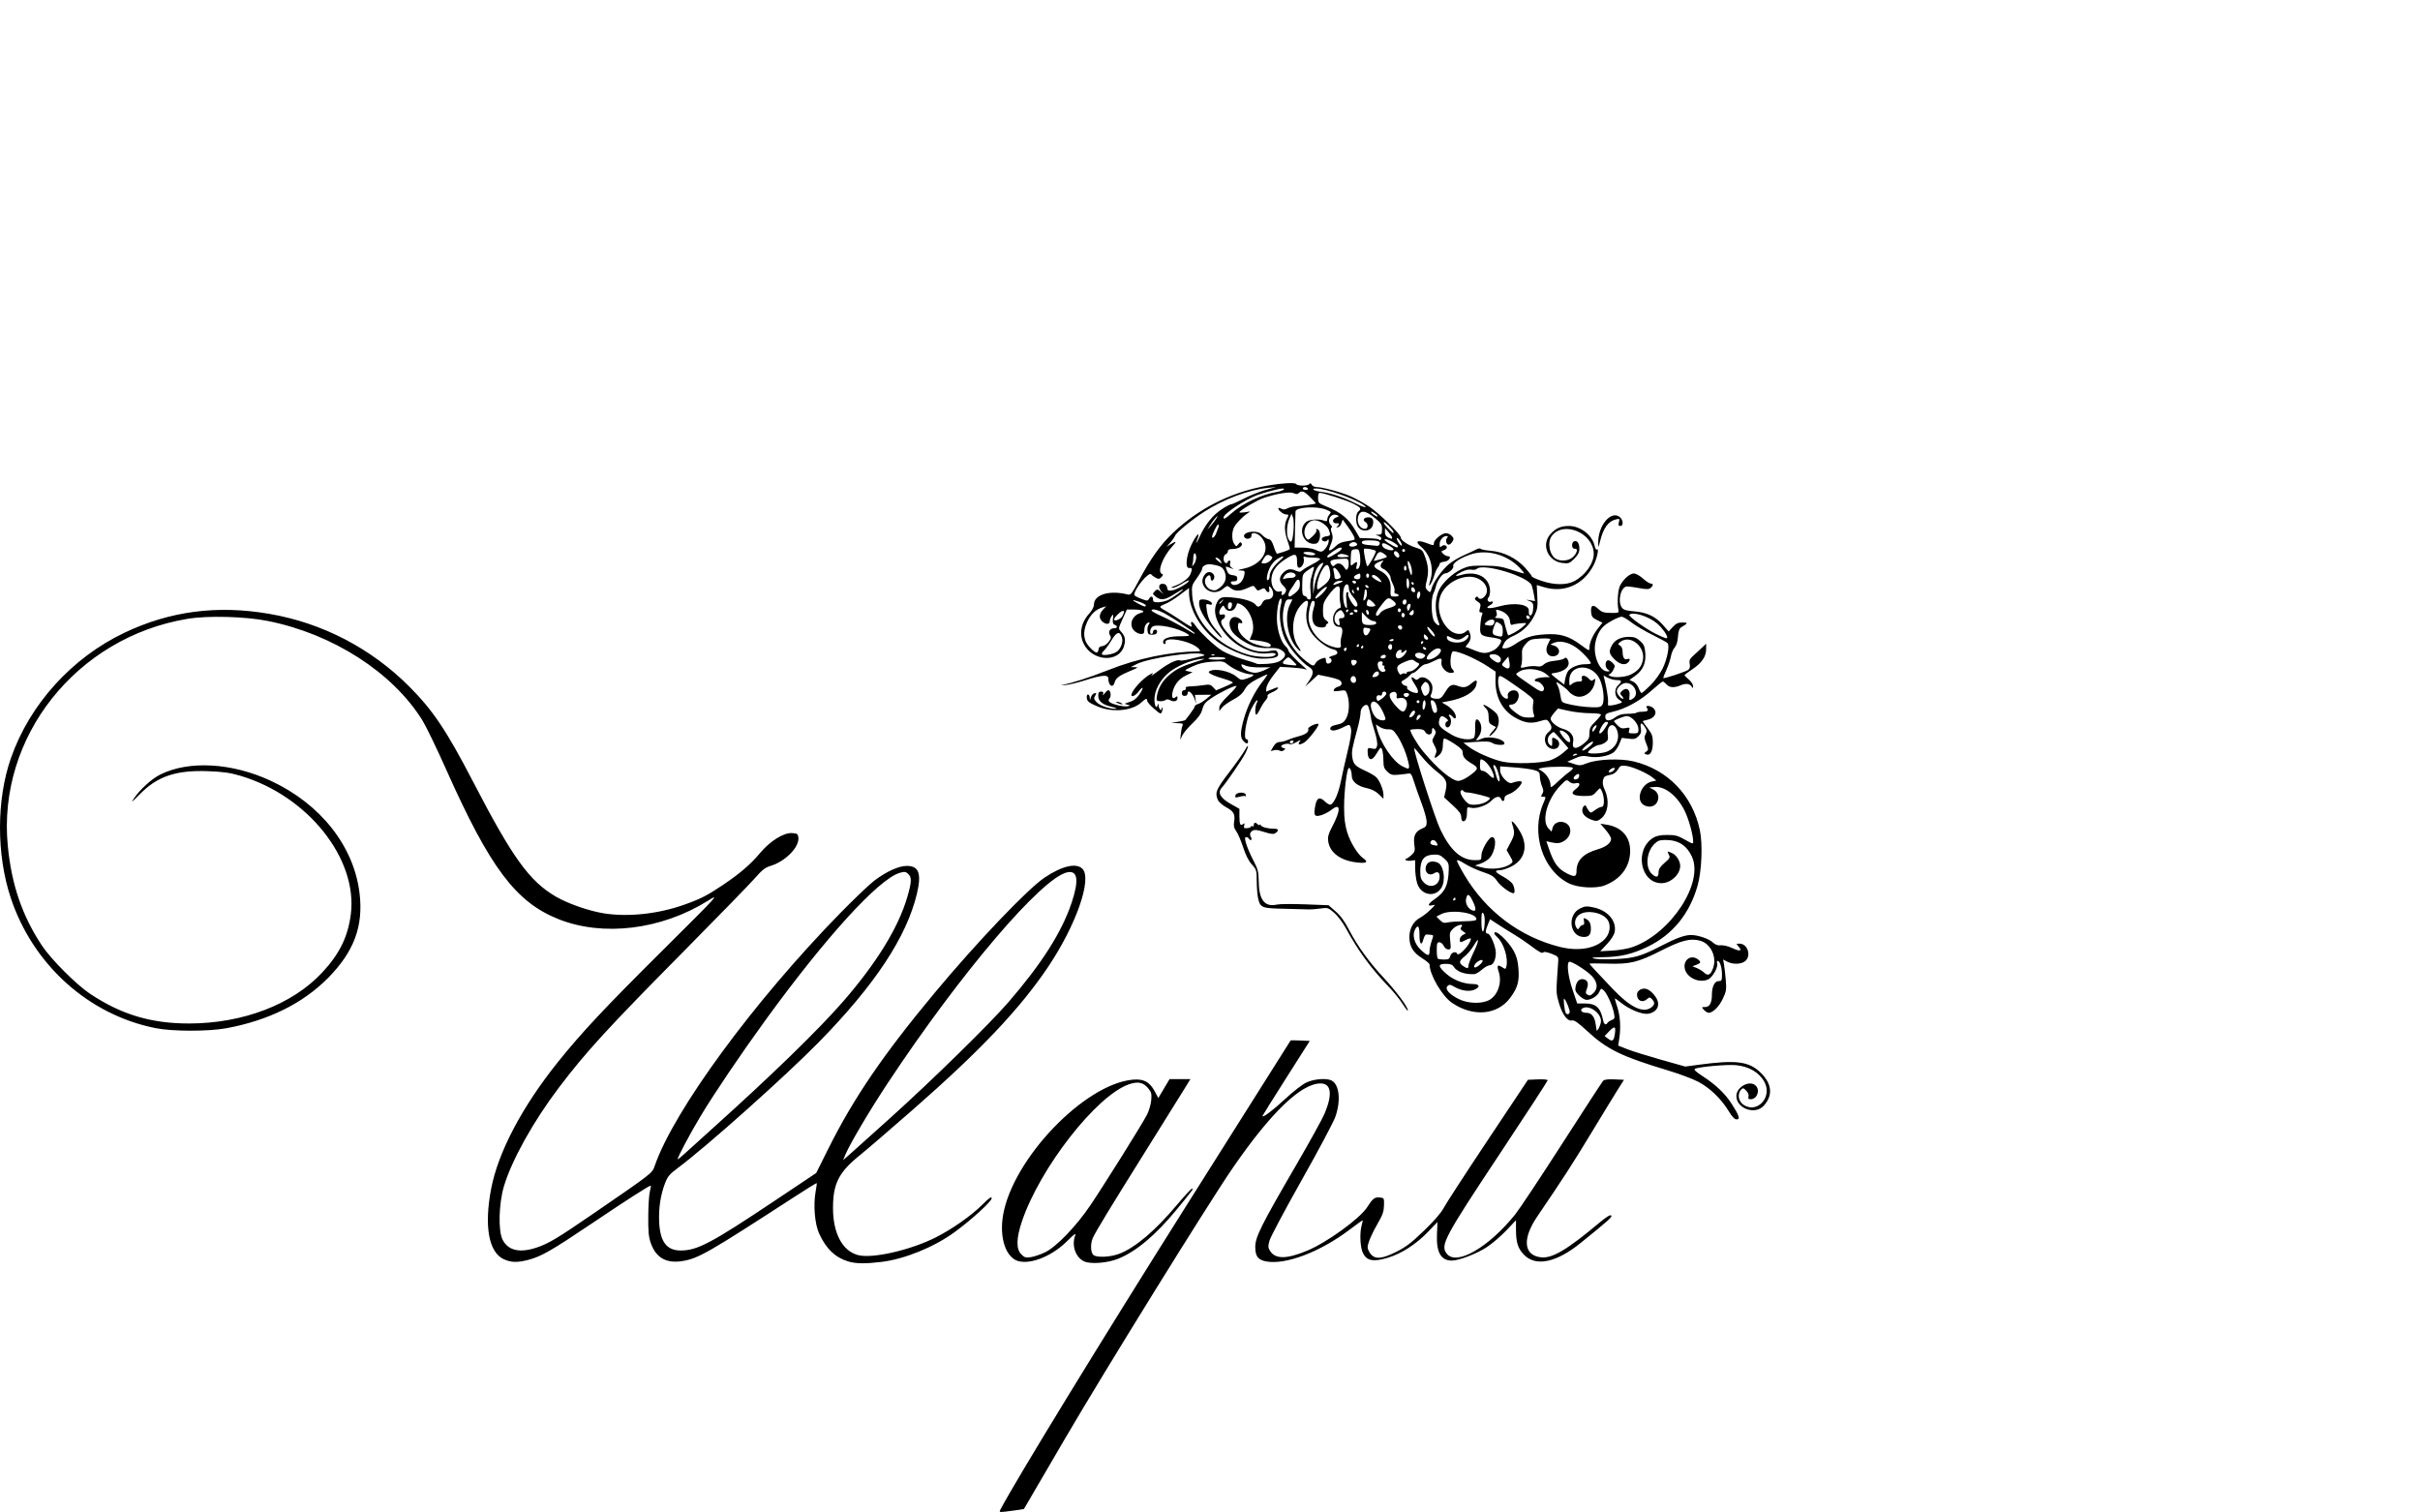 <?xml version="1.0" encoding="UTF-8" standalone="no"?>
<!-- Created with Inkscape (http://www.inkscape.org/) -->

<svg
   xmlns:dc="http://purl.org/dc/elements/1.1/"
   xmlns:cc="http://creativecommons.org/ns#"
   xmlns:rdf="http://www.w3.org/1999/02/22-rdf-syntax-ns#"
   xmlns:svg="http://www.w3.org/2000/svg"
   xmlns="http://www.w3.org/2000/svg"
   version="1.1"
   width="1680"
   height="1050"
   id="svg3422">
  <defs
     id="defs3426" />
  <g
     transform="translate(-181.577,162.127)"
     id="g3434"
     style="fill:#000000">
    <path
       d="M 876.189,885.624 C 887.293,864.655 946.081,768.566 1003.828,677 c 40.41,-64.075 73.576,-116.634 73.703,-116.798 0.127,-0.164 3.175,-0.164 6.772,0 l 6.54,0.298 -16.422,25.842 C 1065.39,600.556 1058,612.38 1058,612.618 c 0,1.528 7.244,-3.904 15.658,-11.741 5.52,-5.142 12.037,-10.196 14.842,-11.512 5.365,-2.517 14.106,-3.182 17.555,-1.336 5.359,2.868 6.475,14.015 2.524,25.209 -1.308,3.706 -11.849,23.522 -23.425,44.035 -11.576,20.513 -21.602,39.373 -22.281,41.911 -1.079,4.034 -1.016,4.948 0.499,7.26 3.716,5.672 11.546,5.562 25.775,-0.362 13.619,-5.669 36.564,-22.312 41.521,-30.116 3.824,-6.021 5.21,-7.108 8.642,-6.775 3.164,0.306 3.19,0.353 3.053,5.562 -0.109,4.162 -0.958,6.654 -4.09,12 -4.366,7.454 -7.272,14.301 -7.272,17.132 0,1.015 0.933,3.031 2.073,4.48 3.097,3.937 7.889,3.539 17.938,-1.49 6.56,-3.283 10.481,-6.288 19.212,-14.724 6.848,-6.616 11.894,-12.421 13.427,-15.446 1.351,-2.666 15.098,-23.828 30.548,-47.026 l 28.092,-42.178 6.855,-0.294 c 3.77,-0.162 6.855,0.117 6.855,0.619 0,0.502 -14.442,22.684 -32.093,49.294 -40.053,60.382 -42.608,65.178 -37.904,71.158 6.666,8.474 28.927,-4.332 47.415,-27.277 2.881,-3.575 17.529,-25.625 32.552,-49 15.023,-23.375 27.851,-43.085 28.508,-43.799 0.809,-0.881 3.332,-1.203 7.84,-1 l 6.647,0.299 -4.117,6.5 c -2.264,3.575 -10.652,17.3 -18.64,30.5 -12.877,21.279 -19.264,31.154 -37.492,57.962 -10.487,15.424 -9.434,26.913 2.591,28.269 7.896,0.89 17.972,-5.079 40.737,-24.133 4.624,-3.87 7.391,-5.564 8.036,-4.919 0.964,0.964 -1.021,2.751 -21.24,19.12 -16.947,13.72 -31.336,16.624 -39.49,7.971 -4.007,-4.252 -5.349,-8.502 -5.349,-16.937 l 0,-6.87 -6.631,7.029 c -3.647,3.866 -9.76,9.109 -13.585,11.652 -6.755,4.491 -19.38,9.357 -24.276,9.357 -7.657,0 -10.894,-5.712 -10.366,-18.289 l 0.357,-8.489 -6.5,6.759 c -8.408,8.743 -18.654,15.316 -28.3,18.154 -9.737,2.865 -14.08,2.06 -16.842,-3.12 -2.053,-3.851 -2.537,-14.16 -0.928,-19.772 0.512,-1.784 0.777,-3.243 0.59,-3.243 -0.187,0 -4.424,3.067 -9.415,6.815 -20.419,15.333 -44.102,24.284 -57.569,21.758 -5.637,-1.058 -7.537,-3.599 -7.537,-10.082 0,-6.839 4.106,-15.049 28.502,-56.991 9.277,-15.95 18.097,-31.925 19.599,-35.5 5.702,-13.572 4.682,-21.023 -2.874,-20.978 -13.438,0.079 -34.473,20.334 -60.73,58.478 -16.983,24.672 -88.914,140.734 -116.504,187.982 l -28.602,48.982 -3.946,0.642 c -2.17,0.353 -6.069,0.867 -8.663,1.142 -4.555,0.483 -4.679,0.427 -3.593,-1.623 z M 770.173,713.516 c -8.921,-2.784 -15.089,-8.749 -19.938,-19.28 -3.05,-6.626 -4.147,-19.86 -2.424,-29.235 0.556,-3.025 0.883,-5.63 0.727,-5.79 -0.157,-0.159 -7.076,4.116 -15.378,9.5 -59.928,38.871 -66.558,42.681 -77.55,44.564 -11.391,1.951 -18.657,-2.132 -22.278,-12.519 -1.453,-4.168 -1.811,-8.047 -1.728,-18.755 0.057,-7.425 0.583,-15.188 1.169,-17.25 0.586,-2.062 0.802,-3.75 0.48,-3.75 -1.17,0 -16.299,9.725 -41.406,26.616 -27.529,18.52 -34.607,22.566 -43.55,24.895 -7.537,1.963 -11.906,1.85 -16.951,-0.441 -10.501,-4.768 -13.774,-22.979 -8.8,-48.974 4.864,-25.424 21.584,-57.106 46.489,-88.096 16.617,-20.676 31.827,-36.903 72.447,-77.287 39.686,-39.456 39.947,-39.743 31.4,-34.429 -32.307,20.088 -72.643,25.017 -103.634,12.665 -29.652,-11.818 -47.553,-35.698 -78.033,-104.091 -6.53,-14.653 -13.937,-29.953 -16.46,-34 C 453.99,304.548 412.659,277.998 367.5,268.961 c -15.632,-3.128 -41.617,-3.826 -55.669,-1.495 -77.284,12.819 -132.121,82.007 -124.854,157.528 2.597,26.988 9.932,48.471 23.639,69.231 6.252,9.469 23.865,27.139 33.384,33.491 21.722,14.496 42.53,20.734 69,20.685 37.233,-0.068 71.477,-13.169 92.132,-35.247 12.084,-12.916 18.014,-24.959 19.99,-40.592 4.878,-38.597 -29.892,-82.211 -76.622,-96.112 -7.025,-2.09 -11.882,-2.79 -22.133,-3.19 -22.48,-0.878 -35.425,3.443 -47.678,15.917 -5.923,6.029 -6.522,6.44 -3.957,2.714 4.217,-6.127 12.102,-13.267 17.885,-16.196 19.889,-10.071 50.093,-8.363 77.266,4.371 34.454,16.146 57.47,45.45 61.321,78.075 2.68,22.703 -3.856,40.309 -21.704,58.467 -17.5,17.804 -41.678,29.763 -71,35.118 -12.364,2.258 -37.095,2.227 -48.71,-0.061 -46.593,-9.177 -85.275,-43.91 -100.756,-90.47 -10.01,-30.105 -9.937,-68.382 0.185,-97.196 13.13,-37.378 42.264,-69.501 78.809,-86.895 31.554,-15.018 64.369,-19.299 100.436,-13.102 36.846,6.331 70.579,23.83 97.141,50.392 16.427,16.427 26.002,30.694 44.364,66.105 27.406,52.851 39.046,69.021 57.434,79.785 8.433,4.936 23.171,10.064 33.597,11.688 16.798,2.617 37.545,0.372 55.5,-6.003 11.471,-4.073 16.079,-6.428 27.084,-13.839 11.748,-7.912 19.051,-14.202 25.694,-22.13 6.994,-8.347 16.417,-14.191 22.222,-13.782 3.553,0.25 4.036,0.593 4.32,3.074 0.769,6.701 -9.219,16.783 -19.621,19.806 -3.362,0.977 -5.648,2.794 -10.473,8.326 -3.395,3.892 -25.096,26.201 -48.224,49.576 -54.143,54.719 -69.065,70.995 -87.928,95.903 -17.815,23.525 -32.804,50.447 -38.191,68.597 -3.533,11.905 -4.024,30.701 -0.962,36.868 3.814,7.683 11.907,9.564 23.846,5.542 8.249,-2.779 14.243,-6.381 39.746,-23.885 40.727,-27.954 40.291,-27.614 42.103,-32.853 13.321,-38.537 69.02,-114.385 128.885,-175.509 9.625,-9.827 20.2,-19.91 23.5,-22.405 8.431,-6.376 16.978,-10.256 22.595,-10.257 8.398,-10e-4 10.33,5.315 7.01,19.292 -7.127,30.007 -29.133,63.317 -68.105,103.085 -22.868,23.336 -78.002,72.561 -97.56,87.105 -6.097,4.534 -7.356,6.022 -9.225,10.906 -3.086,8.063 -4.479,17.336 -4.037,26.86 0.634,13.655 5.221,19.739 14.891,19.746 11.558,0.009 21.19,-5.062 64.278,-33.849 l 29.846,-19.94 8.154,-16.36 C 774.097,600.23 794.691,570.027 830.67,526.847 859.739,491.96 895.091,454.905 906.743,447.111 918.882,438.991 928.705,436.705 933,441 c 6.896,6.896 -4.337,39.082 -23.733,68 -19.505,29.082 -47.223,58.329 -94.386,99.595 -15.741,13.772 -31.95,27.71 -36.022,30.973 -14.943,11.976 -18.997,19.857 -18.997,36.933 0,17.586 6.551,29.877 17.427,32.695 9.933,2.574 36.205,-3.399 53.764,-12.224 11.275,-5.666 24.6,-14.984 32.197,-22.515 5.216,-5.171 6.75,-6.234 6.75,-4.678 0,2.11 -14.062,14.948 -25.658,23.424 -14.237,10.407 -34.844,18.803 -50.842,20.717 -11.59,1.386 -17.948,1.277 -23.327,-0.402 z M 676.5,621.01 c 40.585,-36.46 73.366,-68.332 90.399,-87.893 23.181,-26.621 38.441,-51.458 44.534,-72.485 3.091,-10.665 3.198,-13.751 0.564,-16.135 -1.744,-1.579 -2.509,-1.661 -5.924,-0.638 -14.618,4.38 -51.322,44.68 -93.128,102.253 C 695.848,569.658 677.271,597.16 667.764,613 660.751,624.685 652,641.124 652,642.615 c 0,0.362 2.138,-1.318 4.75,-3.735 2.612,-2.417 11.5,-10.458 19.75,-17.869 z m 123.077,-6.987 c 29.794,-26.869 68.999,-65.29 82.166,-80.524 23.085,-26.708 36.976,-48.583 43.785,-68.954 5.2,-15.558 4.227,-22.546 -2.941,-21.113 -17.563,3.511 -74.288,70.082 -124.792,146.452 -12.609,19.067 -26.175,41.995 -29.365,49.631 l -1.572,3.763 3.898,-3.389 c 2.144,-1.864 15.114,-13.504 28.822,-25.866 z m 134.693,99.561 c -6.023,-2.744 -8.925,-11.1 -6.276,-18.07 0.736,-1.935 -0.686,-0.935 -5.473,3.852 -10.101,10.101 -24.361,16.144 -33.408,14.157 -9.081,-1.995 -13.96,-16.01 -11.182,-32.118 6.722,-38.965 56.304,-90.801 89.906,-93.994 7.59,-0.721 11.779,1.449 15.261,7.906 l 2.599,4.819 3.901,-6.552 3.901,-6.552 7.239,-0.018 7.239,-0.018 -3.828,6.25 c -2.106,3.438 -14.101,22.675 -26.657,42.75 -25.267,40.398 -35.414,57.089 -37.263,61.297 -1.768,4.022 -1.554,10.189 0.41,11.819 2.378,1.974 11.911,1.509 18.085,-0.881 11.068,-4.286 24.978,-16.105 39.88,-33.885 C 1003.837,668.107 1008.578,663 1009.142,663 c 1.169,0 0.401,1.045 -10.749,14.626 -14.462,17.614 -28.064,29.051 -40.55,34.094 -7.347,2.968 -19.111,3.899 -23.573,1.865 z M 907,707.294 c 7.929,-3.813 21.685,-18.088 31.6,-32.794 10.049,-14.904 35.564,-55.705 39.112,-62.544 1.483,-2.859 2.822,-7.361 3.067,-10.311 0.377,-4.548 0.088,-5.649 -2.2,-8.367 -3.4,-4.041 -7.015,-4.785 -13.143,-2.704 -22.552,7.657 -62.018,58.201 -74.474,95.379 -3.904,11.652 -4.032,19.071 -0.392,22.71 2.23,2.23 3.126,2.485 6.75,1.924 2.298,-0.356 6.654,-1.837 9.679,-3.292 z m 474.558,-98.199 c -5.133,-8.45 -13.058,-16.062 -21.099,-20.267 -3.827,-2.001 -13.259,-5.53 -20.959,-7.841 -32.269,-9.686 -42.397,-14.638 -56.28,-27.521 -6.004,-5.572 -8.813,-7.545 -10.216,-7.178 -3.109,0.813 -6.629,-3.701 -9.042,-11.595 -1.925,-6.298 -2.109,-8.44 -1.477,-17.194 0.397,-5.5 0.788,-11.276 0.869,-12.836 0.131,-2.523 -0.4,-3.045 -4.806,-4.73 -2.851,-1.09 -5.198,-1.499 -5.529,-0.962 -0.686,1.11 -2.91,-0.086 -9.627,-5.18 -2.689,-2.04 -7.59,-5.326 -10.89,-7.302 -3.3,-1.977 -8.359,-5.139 -11.242,-7.028 l -5.242,-3.434 -1.508,3.608 c -1.873,4.483 -1.912,6.364 -0.131,6.364 1.846,0 5.623,8.993 5.623,13.388 0,4.804 -1.891,8.612 -4.279,8.612 -1.077,0 -3.495,1.35 -5.374,3 -1.879,1.65 -4.189,3.048 -5.132,3.106 -6.575,0.406 -12.267,-1.615 -14.467,-5.137 -0.91,-1.458 -2.335,-1.969 -5.489,-1.969 -5.634,0 -5.539,1.704 0.387,6.92 4.952,4.358 12.077,7.08 18.535,7.08 4.697,0 5.157,2.203 0.835,3.993 -3.586,1.485 -9.161,0.65 -13.833,-2.072 -2.849,-1.66 -3.514,-1.734 -4.722,-0.526 -2.03,2.03 1.148,5.733 7.738,9.017 5.968,2.974 14.697,3.493 20.183,1.201 6.614,-2.763 10.218,-12.23 7.636,-20.055 -1.479,-4.482 -0.859,-5.338 2.345,-3.239 2.272,1.489 2.459,1.466 2.933,-0.349 1.493,-5.708 -1.742,-16.351 -6.191,-20.375 -1.159,-1.048 -2.106,-2.285 -2.106,-2.75 0,-3.535 9.602,5.17 13.4,12.148 2.016,3.705 2.908,7.036 3.312,12.374 0.672,8.882 -0.586,13.294 -5.779,20.267 -8.947,12.016 -25.85,13.399 -40.506,3.315 C 1182.662,529.296 1174,514.426 1174,507.468 c 0,-0.643 -2.243,-2.563 -4.983,-4.267 -6.449,-4.009 -9.008,-8.212 -9.013,-14.803 0,-5.944 2.82,-11 7.516,-13.456 1.639,-0.857 4.78,-3.296 6.98,-5.42 3.807,-3.676 3.869,-3.829 1.277,-3.179 -3.629,0.91 -2.861,-1.081 1.59,-4.119 7.414,-5.061 9.707,-9.909 9.971,-21.082 0.088,-3.732 -0.371,-4.782 -3.191,-7.302 -2.796,-2.498 -3.986,-2.898 -7.87,-2.641 -6.141,0.405 -8.65,3.632 -8.724,11.222 -0.043,4.398 0.403,5.9 2.372,7.997 4.42,4.709 11.076,2.257 11.076,-4.081 0,-2.876 -1.436,-3.706 -3.827,-2.213 -3.891,2.43 -7.344,-1.258 -5.326,-5.688 1.115,-2.448 4.102,-3.16 7.608,-1.815 4.289,1.646 5.989,12.125 2.834,17.467 -4.258,7.208 -14.397,5.329 -16.928,-3.136 -0.732,-2.449 -1.338,-7.031 -1.346,-10.182 l -0.015,-5.73 -3.021,0.352 c -1.661,0.193 -3.263,-0.04 -3.559,-0.52 -0.296,-0.479 -0.128,-0.871 0.375,-0.871 0.502,0 2.12,-1.119 3.595,-2.486 2.447,-2.268 2.624,-2.923 2.019,-7.482 -0.784,-5.91 0.786,-9.042 5.513,-11 2.589,-1.072 3.078,-1.818 3.078,-4.697 0,-1.882 -1.645,-7.79 -3.657,-13.129 -2.011,-5.338 -4.411,-12.181 -5.334,-15.206 -1.36,-4.46 -2.04,-5.432 -3.593,-5.138 -1.054,0.199 -4.174,0.572 -6.935,0.829 -4.343,0.405 -5.386,0.127 -7.75,-2.064 -2.238,-2.074 -2.734,-3.397 -2.745,-7.329 -0.015,-5.179 -0.837,-9.302 -1.853,-9.29 -0.348,0.004 -1.659,1.804 -2.913,4 -3.303,5.784 -6.22,5.001 -6.22,-1.669 0,-2.248 0.296,-2.433 2.963,-1.847 2.588,0.568 3.044,0.328 3.603,-1.901 0.386,-1.539 -0.262,-5.437 -1.634,-9.821 -1.251,-3.998 -2.324,-7.72 -2.385,-8.27 -0.454,-4.098 -1.873,-9.583 -2.594,-10.029 -1.868,-1.155 -4.877,1.959 -4.825,4.995 0.028,1.668 -0.931,6.634 -2.132,11.034 -3.799,13.922 -4.168,15.912 -3.667,19.789 0.651,5.031 2.046,6.511 9.17,9.728 3.3,1.49 6.77,3.575 7.712,4.633 2.365,2.657 4.788,8.738 4.788,12.014 l 0,2.728 -3.258,-3.158 c -2.239,-2.171 -4.975,-3.526 -8.75,-4.336 -6.097,-1.308 -9.992,-4.572 -9.992,-8.372 0,-2.891 -0.947,-5.526 -1.985,-5.526 -1.367,0 -3.368,16.192 -3.345,27.066 0.017,7.837 0.568,12.36 2.133,17.513 2.149,7.075 7.226,15.353 11.068,18.043 3.868,2.709 2.56,3.708 -3.964,3.026 -11.677,-1.22 -19.292,-6.845 -20.303,-14.995 -0.36,-2.902 0.281,-5.154 2.835,-9.97 6.023,-11.352 5.903,-16.706 -0.264,-11.823 -2.022,1.6 -5.388,3.382 -7.482,3.96 -4.668,1.288 -5.293,0.275 -4.044,-6.56 1.036,-5.671 3.146,-6.555 6.837,-2.864 1.393,1.393 3.133,2.304 3.865,2.023 2.449,-0.94 5.45,-7.838 7.142,-16.418 0.922,-4.675 3.024,-14.011 4.671,-20.747 1.937,-7.919 2.762,-13.308 2.335,-15.25 -0.781,-3.557 -0.94,-3.584 -6.001,-1.003 -2.158,1.1 -4.953,2 -6.211,2 -3.255,0 -2.89,-2.828 0.461,-3.574 5.716,-1.272 6.437,-1.685 8.315,-4.765 2.199,-3.607 2.582,-11.506 0.804,-16.605 -1.098,-3.15 -1.255,-3.224 -5.492,-2.589 -3.595,0.539 -4.262,0.396 -3.797,-0.816 0.31,-0.808 1.657,-1.744 2.992,-2.079 2.648,-0.665 3.175,-2.706 1.135,-4.399 -0.711,-0.59 -4.387,-1.709 -8.169,-2.487 l -6.877,-1.414 -4.507,4.115 -4.507,4.115 2.677,-3.982 c 3.458,-5.145 3.407,-7.655 -0.201,-9.787 -4.809,-2.841 -13.588,-13.098 -16.532,-19.315 -3.173,-6.701 -4.464,-17.636 -2.794,-23.658 0.571,-2.058 0.65,-3.982 0.175,-4.276 -1.383,-0.855 -2.96,6.446 -2.966,13.73 -0.01,7.467 2.767,16.366 6.015,19.306 1.088,0.985 1.979,2.323 1.979,2.974 0,1.109 5.343,6.715 11,11.542 2.021,1.725 2.117,1.99 0.5,1.384 -1.1,-0.412 -5.445,-0.946 -9.656,-1.185 l -7.656,-0.436 -4.5,5.734 c -2.475,3.154 -4.69,7.024 -4.921,8.602 -0.232,1.577 -0.329,2.868 -0.216,2.868 0.113,0 1.82,-0.675 3.795,-1.5 4.283,-1.79 4.994,-1.859 4.091,-0.398 -0.375,0.606 -2.219,1.745 -4.099,2.53 -1.88,0.786 -3.152,1.859 -2.827,2.385 0.325,0.526 -0.267,1.878 -1.315,3.003 -1.048,1.125 -2.759,3.826 -3.801,6.001 -1.042,2.175 -2.232,3.96 -2.645,3.967 -1.115,0.017 -0.908,-5.825 0.285,-8.054 0.569,-1.064 0.637,-1.934 0.15,-1.934 -0.487,0 -2.321,2.828 -4.075,6.284 -3.443,6.783 -5.632,20.716 -3.255,20.716 0.63,0 1.145,0.675 1.145,1.5 0,2.021 -1.337,1.89 -3.345,-0.329 -2.18,-2.409 -2.088,-6.149 0.368,-15.012 2.513,-9.07 7.521,-19.138 12.91,-25.955 2.262,-2.862 3.765,-5.182 3.34,-5.155 -0.425,0.027 -3.615,1.51 -7.088,3.297 -4.702,2.419 -6.877,4.258 -8.518,7.201 -1.576,2.827 -3.883,4.848 -8.098,7.093 -3.242,1.727 -6.711,4.202 -7.709,5.5 l -1.815,2.36 -0.022,-2.378 c -0.015,-1.636 2.036,-4.367 6.573,-8.75 3.627,-3.504 5.99,-6.367 5.25,-6.362 -2.087,0.015 -11.357,4.559 -17.162,8.412 -4.325,2.871 -5.444,4.235 -6.397,7.797 -0.842,3.148 -2.699,5.791 -6.857,9.76 -3.136,2.994 -6.33,6.81 -7.096,8.482 l -1.393,3.039 0.368,-4 c 0.203,-2.2 0.714,-4.787 1.137,-5.75 0.663,-1.508 0.167,-1.766 -3.588,-1.868 l -4.357,-0.118 4.848,-0.813 c 2.666,-0.447 4.942,-0.957 5.057,-1.132 0.115,-0.175 1.646,-2.184 3.402,-4.463 1.756,-2.279 3.193,-4.593 3.193,-5.142 0,-0.549 1.012,-1.272 2.25,-1.607 1.238,-0.335 3.821,-1.923 5.74,-3.528 l 3.49,-2.919 -5.689,0.051 -5.689,0.051 0.45,3.119 0.45,3.119 -0.932,-2.814 C 1009.474,318.865 1006,315.997 1006,319.5 c 0,0.833 -0.889,1.5 -2,1.5 -1.333,0 -2,-0.667 -2,-2 0,-1.17 0.667,-2 1.607,-2 0.89,0 1.389,-0.568 1.119,-1.273 -0.344,-0.895 0.737,-1.302 3.643,-1.371 2.272,-0.054 6.204,-0.432 8.737,-0.841 3.997,-0.645 4.874,-0.454 6.643,1.445 l 2.038,2.188 5.357,-2.237 c 2.946,-1.23 5.739,-2.569 6.207,-2.974 0.468,-0.405 -1.588,-1.445 -4.568,-2.312 -9.245,-2.687 -13.321,-4.671 -11.703,-5.695 3.728,-2.36 14.139,-0.301 18.951,3.748 2.929,2.465 3.302,2.532 7.081,1.285 4.52,-1.492 6.002,-2.963 2.983,-2.963 -3.74,0 -11.561,-3.15 -15.454,-6.223 -3.738,-2.951 -4.107,-3.031 -11.695,-2.511 -5.659,0.388 -9.448,1.302 -13.64,3.292 -5.722,2.716 -5.762,2.764 -2.805,3.372 l 3,0.617 -4.712,2.298 c -4.799,2.34 -7.975,6.297 -9.19,11.452 -0.834,3.54 0.083,5.213 1.991,3.63 1.118,-0.928 1.411,-0.827 1.411,0.483 0,2.236 -2.373,2.997 -4.986,1.599 -1.415,-0.757 -2.545,-0.813 -3.328,-0.165 -0.652,0.54 -2.377,0.908 -3.832,0.819 -2.44,-0.149 -2.604,-0.435 -2.107,-3.662 0.826,-5.368 3.765,-10.426 8.324,-14.329 5.043,-4.316 9.146,-6.355 18.929,-9.402 6.72,-2.093 7.015,-2.284 2.839,-1.834 -6.948,0.749 -17.168,5.222 -22.349,9.783 C 986.731,310.287 983,317.439 983,323.408 c 0,4.568 1.478,7.036 2.308,3.854 0.359,-1.376 0.485,-1.282 0.576,0.429 0.121,2.279 2.116,4.355 2.116,2.201 0,-0.674 0.235,-0.991 0.521,-0.704 0.287,0.287 0.169,1.474 -0.262,2.639 -0.75,2.026 -0.987,1.943 -5.521,-1.933 C 980.132,327.667 978,325.204 978,324.422 c 0,-2.024 -1.02,-1.771 -3.945,0.98 -6.341,5.962 -20.039,7.31 -30.335,2.986 -6.505,-2.732 -7.679,-3.744 -7.705,-6.638 -0.023,-2.6 1.968,-2.122 2.084,0.5 0.095,2.14 0.134,2.128 0.794,-0.245 0.382,-1.372 1.49,-2.648 2.462,-2.835 1.543,-0.297 1.606,-0.081 0.492,1.702 -1.101,1.763 -0.962,2.377 1.021,4.487 2.291,2.439 8.954,4.716 13.325,4.555 1.269,-0.047 -0.063,-0.659 -2.96,-1.361 C 946.844,327.007 944,324.633 944,320.845 944,318.682 944.472,318 945.969,318 c 1.434,0 1.808,0.476 1.377,1.75 -0.399,1.181 -0.046,1.019 1.088,-0.5 0.924,-1.238 2.074,-2.25 2.556,-2.25 1.543,0 2.22,4.043 0.936,5.59 -0.9,1.084 -0.939,1.795 -0.143,2.591 1.576,1.576 10.277,3.618 12.68,2.976 1.89,-0.505 1.86,-0.587 -0.409,-1.134 -2.224,-0.535 -2.077,-0.7 1.613,-1.806 2.885,-0.864 4.867,-2.38 6.846,-5.235 1.532,-2.21 2.542,-4.262 2.246,-4.558 -0.297,-0.297 -1.519,0.836 -2.717,2.518 -1.869,2.625 -5.041,4.203 -5.041,2.508 0,-3.003 7.904,-11.729 13.162,-14.532 2.204,-1.175 2.253,-1.14 0.838,0.611 -0.825,1.022 1.505,-0.434 5.177,-3.235 6.482,-4.943 12.906,-7.98 14.628,-6.915 0.465,0.287 3.286,-0.085 6.27,-0.826 2.984,-0.741 6.775,-1.671 8.425,-2.065 2.665,-0.637 2.776,-0.802 1,-1.474 -5.601,-2.12 -37.964,2.754 -45.961,6.922 L 966.577,301 l 2.961,0.024 c 2.515,0.02 2.093,0.381 -2.802,2.394 -7.898,3.248 -10.596,5.176 -11.329,8.095 C 954.295,315.946 951,314.007 951,308.918 c 0,-2.821 -4.497,-2.494 -15.897,1.158 -5.282,1.692 -11.628,3.213 -14.103,3.38 -2.475,0.167 -3.375,0.107 -2,-0.132 6.612,-1.151 18.841,-5.087 32.012,-10.304 20.359,-8.064 42.414,-12.658 62.361,-12.99 1.585,-0.026 1.673,-0.271 0.573,-1.597 -4.488,-5.408 -24.235,-9.299 -23.195,-4.571 0.138,0.625 -0.2,1.137 -0.75,1.137 -0.55,0 -1,-0.659 -1,-1.465 0,-2.518 4.221,-3.932 11.806,-3.956 6.176,-0.02 7.036,-0.221 5.56,-1.3 -5.941,-4.344 -21.907,-7.734 -24.865,-5.28 C 979.818,274.396 979.456,278 981,278 c 0.55,0 1,-0.675 1,-1.5 0,-0.825 0.708,-1.5 1.573,-1.5 0.96,0 1.442,0.682 1.236,1.75 -0.231,1.201 -1.274,1.75 -3.323,1.75 -2.53,0 -3.036,-0.429 -3.309,-2.81 -0.177,-1.546 0.215,-3.458 0.872,-4.25 0.657,-0.792 0.78,-1.44 0.272,-1.44 -1.774,0 -3.322,2.423 -3.322,5.2 0,2.259 -0.447,2.8 -2.311,2.8 -1.271,0 -3.296,-0.918 -4.5,-2.039 -4.298,-4.004 -1.859,-11.002 4.381,-12.568 3.867,-0.971 1.016,-2.359 -4.882,-2.378 L 963.875,261 l -3.001,6.618 c -2.969,6.548 -2.98,6.641 -1.086,8.75 2.837,3.159 3.348,5.414 2.197,9.689 -3.228,11.986 -21.705,11.253 -28.013,-1.111 -3.408,-6.679 -2.035,-14.656 3.594,-20.887 C 939.643,261.759 941,259.219 941,257.629 c 0,-6.974 10.772,-10.234 23.37,-7.072 2.154,0.541 2.85,-0.304 7.599,-9.231 8.295,-15.589 15.385,-25.51 24.069,-33.68 17.465,-16.429 38.318,-27.186 62.046,-32.002 10.83,-2.199 22.535,-3.07 23.358,-1.739 0.891,1.442 8.243,1.415 9.138,-0.033 0.477,-0.771 0.986,-0.613 1.609,0.5 0.501,0.896 2.051,1.628 3.445,1.628 3.962,0 17.403,3.684 23.861,6.54 3.221,1.424 8.814,4.523 12.431,6.885 6.748,4.409 22.075,19.382 22.075,21.566 0,1.962 5.032,5.387 10.294,7.009 4.609,1.42 4.971,1.791 6.787,6.962 2.192,6.239 2.389,10.283 0.809,16.558 -0.923,3.667 -0.852,4.663 0.429,5.943 2.072,2.072 2.356,1.969 3.135,-1.138 1.05,-4.182 7.351,-13.032 11.981,-16.825 2.312,-1.895 6.873,-4.612 10.134,-6.039 3.261,-1.427 7.137,-3.246 8.611,-4.043 1.475,-0.797 2.925,-1.054 3.223,-0.572 0.298,0.482 3.503,1.115 7.123,1.405 8.881,0.713 17.886,5.191 23.908,11.889 2.511,2.793 4.565,5.442 4.565,5.888 0,0.446 3.038,1.841 6.75,3.101 8.777,2.979 17.315,3.041 22.75,0.164 7.634,-4.041 13.531,-12.357 13.478,-19.01 -0.112,-14.232 -20.681,-23.102 -29.012,-12.512 -3.472,4.414 -1.773,13.657 2.978,16.2 3.337,1.786 8.743,1.21 11.448,-1.22 3.086,-2.773 3.909,-6.385 1.357,-5.956 -2.158,0.362 -2.497,-4.293 -0.372,-5.109 2.102,-0.807 3.622,1.339 3.622,5.115 0,2.557 -0.874,4.274 -3.527,6.927 -3.27,3.27 -3.869,3.488 -8.216,2.999 -9.915,-1.118 -14.832,-12.323 -8.638,-19.685 3.604,-4.283 7.427,-6.044 13.081,-6.024 8.248,0.028 16.444,6.504 17.994,14.217 0.302,1.504 1.007,2.451 1.566,2.105 1.53,-0.945 -0.071,6.369 -2.387,10.909 -6.887,13.499 -20.461,19.51 -34.464,15.262 -2.7,-0.819 -4.947,-1.494 -4.994,-1.5 -0.047,-0.006 0.123,3.574 0.376,7.954 0.387,6.677 0.116,8.7 -1.673,12.506 -3.127,6.653 -8.405,11.97 -14.551,14.659 -3.952,1.729 -5.838,3.249 -6.976,5.62 -1.547,3.225 -1.54,3.25 0.995,3.25 1.405,0 4.445,-1.301 6.756,-2.892 6.812,-4.687 11.637,-6.276 20.758,-6.839 10.632,-0.655 16.367,1.028 24.898,7.308 5.923,4.36 6.002,4.385 6.002,1.888 0,-3.517 2.417,-8.942 6,-13.465 l 3.028,-3.823 -3.764,-1.839 c -3.092,-1.511 -3.821,-2.442 -4.086,-5.216 -0.485,-5.078 1.242,-6.054 4.757,-2.686 2.497,2.392 3.834,2.842 8.757,2.943 5.3,0.109 5.776,-0.055 5.428,-1.88 -1.022,-5.356 -0.409,-14.204 1.191,-17.218 2.401,-4.521 6.741,-8.282 9.559,-8.282 1.326,0 4.113,1.558 6.263,3.5 2.131,1.925 4.548,3.5 5.371,3.5 1.937,0 1.913,1.41 -0.053,3.041 -1.235,1.025 -2.833,1.05 -7.865,0.122 -3.474,-0.64 -7.265,-1.164 -8.425,-1.164 -4.267,0 -6.841,10.155 -3.708,14.628 1.153,1.647 2.92,2.196 8.578,2.671 8.901,0.746 14.746,3.503 19.943,9.407 l 3.995,4.539 2.917,-3.123 c 2.307,-2.469 3.722,-3.116 6.766,-3.091 3.997,0.033 3.853,0.465 -1.157,3.478 -1.146,0.689 -1.802,2.725 -2.065,6.412 -0.248,3.478 -1.062,6.146 -2.284,7.49 -1.044,1.148 -2.21,3.888 -2.59,6.088 -0.381,2.2 -1.793,6.431 -3.138,9.402 -1.345,2.971 -2.309,5.539 -2.142,5.706 0.567,0.567 15.887,-4.499 17.397,-5.752 1,-0.83 1.307,-2.209 0.922,-4.136 -0.476,-2.379 0,-3.405 2.664,-5.798 1.783,-1.599 4.479,-4.092 5.992,-5.541 l 2.75,-2.634 0,3.758 c 0,5.175 -3.08,9.689 -9.536,13.974 -3.005,1.995 -5.464,3.857 -5.464,4.138 0,0.281 1.35,1.647 3,3.035 1.724,1.45 2.966,3.444 2.921,4.685 -0.043,1.189 -0.308,1.593 -0.587,0.9 -1.047,-2.599 -4.025,-3.265 -7.711,-1.725 -4.847,2.025 -7.969,1.867 -10.123,-0.513 -0.996,-1.1 -2.169,-2 -2.608,-2 -0.439,0 -4.082,2.943 -8.095,6.54 -7.798,6.989 -17.807,12.438 -26.547,14.45 -4.539,1.045 -5.25,1.534 -5.25,3.609 0,3.133 3.005,3.196 7.124,0.15 2.224,-1.645 4.499,-2.271 8.456,-2.329 2.977,-0.044 5.715,-0.381 6.083,-0.75 0.369,-0.369 2.096,-0.671 3.837,-0.671 3.8,0 4.873,-0.846 3.369,-2.658 -1.654,-1.993 2.549,-1.782 4.56,0.229 3.056,3.056 0.827,7.028 -4.549,8.103 -1.584,0.317 -2.88,0.741 -2.88,0.942 0,0.201 1.575,2.43 3.5,4.952 2.97,3.891 3.5,5.378 3.5,9.818 0,6.011 -1.793,9.292 -4.509,8.249 -1.698,-0.651 -1.702,-0.761 -0.069,-1.954 1.634,-1.195 1.635,-1.497 0.019,-5.537 -1.409,-3.522 -1.492,-4.679 -0.472,-6.586 1.031,-1.927 0.951,-2.75 -0.481,-4.935 -2.354,-3.592 -3.471,-3.289 -2.813,0.765 0.429,2.642 0.057,3.88 -1.687,5.625 -1.883,1.883 -2.972,2.15 -6.881,1.687 l -4.644,-0.55 -1.802,4.357 c -0.991,2.396 -2.882,5.065 -4.203,5.93 -3.848,2.521 -11.354,3.724 -16.823,2.695 -4.138,-0.778 -5.626,-0.58 -9.948,1.328 l -5.083,2.243 4.414,1.471 c 4.064,1.355 4.813,1.316 9.448,-0.487 7.161,-2.785 22.859,-3.398 32.007,-1.249 23.625,5.549 40.997,23.46 46.131,47.563 2.12,9.953 1.371,28.52 -1.566,38.829 -5.566,19.533 -17.362,33.969 -34.538,42.265 -10.692,5.165 -19.024,7.138 -30.752,7.285 -7.468,0.093 -8.99,0.323 -6.5,0.982 1.788,0.473 8.427,0.629 14.752,0.346 13.023,-0.583 18.024,-2.023 31.733,-9.137 10.398,-5.396 16.351,-7.57 20.734,-7.57 4.848,0 12.467,2.589 15.215,5.171 1.711,1.608 3.372,2.197 5.547,1.969 1.763,-0.185 5.192,0.652 7.935,1.937 5.316,2.49 7.154,2.037 4.342,-1.071 -1.771,-1.957 -1.755,-2.006 0.684,-2.006 5.663,0 8.37,8.509 3.866,12.156 -2.757,2.232 -8.488,2.389 -12.419,0.338 l -2.864,-1.493 0.602,3.25 c 0.331,1.787 0.89,6.643 1.242,10.79 0.581,6.843 0.391,8.066 -2.05,13.225 -2.607,5.511 -6.866,9.734 -9.817,9.734 -0.792,0 -2.255,-0.9 -3.251,-2 -1.767,-1.953 -1.747,-2 0.87,-2 3.035,0 4.63,-2.899 4.63,-8.416 0,-5.664 1.88,-9.584 4.598,-9.584 2.175,0 2.402,-0.419 2.402,-4.435 0,-4.937 -1.424,-9.565 -2.944,-9.565 -0.546,0 -0.747,0.642 -0.446,1.427 1.038,2.706 -3.128,10.13 -6.459,11.51 -7.013,2.905 -16.151,-2.322 -16.151,-9.238 0,-5.111 4.891,-7.865 8.935,-5.032 2.745,1.923 2.604,2.742 -0.685,3.991 l -2.75,1.044 3,1.215 c 1.65,0.668 3.999,2.152 5.221,3.296 2.767,2.592 4.741,1.315 6.37,-4.122 2.247,-7.5 -2.226,-16.243 -9.28,-18.143 -6.838,-1.841 -12.876,-0.293 -27.267,6.993 -16.078,8.14 -21.335,9.393 -37.414,8.917 -6.671,-0.198 -12.13,-0.188 -12.13,0.021 0,0.414 4.404,5.202 15.98,17.372 12.073,12.694 20.815,17.078 26.553,13.318 2.863,-1.876 3.128,-3.766 0.848,-6.046 -1.462,-1.463 -1.784,-1.469 -3.329,-0.071 -3.217,2.912 -7.052,1.216 -7.052,-3.117 0,-2.691 3.285,-4.731 6.371,-3.957 3.127,0.785 7.491,5.683 8.194,9.195 0.801,4.006 -1.949,7.309 -6.722,8.073 -4.249,0.68 -12.97,-2.845 -19.034,-7.694 -2.03,-1.623 -3.873,-2.952 -4.095,-2.952 -0.222,0 0.451,2.531 1.496,5.626 2.122,6.285 2.676,14.302 1.521,22.01 l -0.769,5.136 6.269,2.48 c 3.448,1.364 13.919,4.637 23.269,7.273 l 17,4.793 9.5,-1.276 c 26.144,-3.512 35.009,-2.319 43.135,5.808 7.713,7.714 8.312,15.788 1.691,22.835 -5.993,6.379 -18.827,1.678 -18.827,-6.896 0,-6.353 9.296,-11.349 13.429,-7.217 3.255,3.255 0.919,9.429 -3.567,9.429 -1.469,0 -1.845,-0.476 -1.423,-1.805 0.345,-1.088 -0.273,-2.713 -1.556,-4.091 -1.773,-1.903 -2.346,-2.061 -3.427,-0.945 -3.008,3.108 -2.129,8.449 1.795,10.903 9.391,5.875 19.724,-5.555 14.339,-15.862 -3.488,-6.676 -10.77,-11.012 -19.931,-11.868 -6.304,-0.589 -25.987,1.192 -28.458,2.575 -0.897,0.502 0.734,2.065 5.111,4.895 9.255,5.985 15.833,12.231 20.449,19.416 5.234,8.147 6.06,10.781 3.38,10.781 -1.363,0 -3.131,-1.87 -5.582,-5.905 z m -78.847,-53.974 c 0.661,-4.928 -0.328,-5.173 -4.269,-1.06 l -2.932,3.061 2.495,1.885 c 3.028,2.288 3.984,1.499 4.706,-3.886 z M 1293,546.709 c 0,-5.774 -8.494,-11.582 -12.878,-8.805 -2.071,1.312 -0.392,3.096 2.914,3.096 3.416,0 5.587,2.755 6.303,8 0.263,1.925 0.533,3.725 0.601,4 0.396,1.604 3.06,-3.874 3.06,-6.291 z m 4.538,1.229 c 0.361,-0.584 1.683,-1.452 2.938,-1.929 2.024,-0.77 2.2,-1.298 1.562,-4.688 -0.985,-5.231 -4.823,-13.816 -7.096,-15.873 -1.779,-1.61 -1.935,-1.559 -3.102,1.004 -1.34,2.942 -5.506,5.548 -8.867,5.548 -1.17,0 -3.495,-1.368 -5.167,-3.04 -2.55,-2.55 -2.938,-3.557 -2.41,-6.25 0.749,-3.815 2.926,-5.7 5.735,-4.965 2.747,0.718 3.431,2.928 2.045,6.601 -0.892,2.364 -0.873,3.228 0.086,3.837 1.857,1.179 2.549,1.006 4.738,-1.183 3.039,-3.039 2.562,-7.431 -1.25,-11.49 -3.676,-3.914 -14.589,-10.727 -15.893,-9.922 -1.817,1.123 -0.673,10.306 2.418,19.412 l 3.224,9.5 5.177,0 c 7.934,0 10.999,2.812 12.806,11.75 0.572,2.828 1.899,3.561 3.056,1.688 z M 1271.253,540.75 c 0.426,-1.269 -2.283,-8.161 -3.739,-9.512 -0.86,-0.798 0.102,8.331 1.037,9.845 0.807,1.306 2.209,1.134 2.701,-0.333 z M 1201,508.222 c 0,-0.978 1.59,-5.096 3.533,-9.151 4.072,-8.498 4.157,-11.631 0.129,-4.757 -1.499,2.558 -4.287,5.897 -6.194,7.419 -4.045,3.227 -4.295,4.574 -1.245,6.71 2.88,2.017 3.777,1.965 3.777,-0.222 z m 8.975,-1.691 c 1.946,-2.345 0.455,-3.042 -2.443,-1.143 -3.007,1.97 -3.63,5.271 -0.699,3.702 1.008,-0.539 2.422,-1.691 3.143,-2.559 z M 1188.411,501.5 c 0.637,-2.537 4.069,-3.562 4.78,-1.428 0.518,1.554 5.272,-2.467 7.852,-6.641 2.646,-4.281 2.134,-5.091 -1.9,-3.005 -3.879,2.006 -4.143,1.981 -4.143,-0.391 0,-1.081 0.944,-2.47 2.098,-3.087 l 2.098,-1.123 -2.145,-1.503 c -1.698,-1.189 -1.901,-1.797 -0.975,-2.913 2.204,-2.656 -2.981,-1.594 -5.753,1.178 -2.382,2.382 -2.539,3.059 -1.97,8.5 0.57,5.457 0.463,5.912 -1.388,5.912 -1.169,0 -2.481,-1.043 -3.145,-2.5 -0.626,-1.375 -1.967,-2.5 -2.978,-2.5 -1.556,0 -1.839,0.822 -1.839,5.333 0,2.933 0.3,5.633 0.667,6 0.367,0.367 2.343,0.667 4.392,0.667 3.139,0 3.824,-0.393 4.352,-2.5 z M 1174,498.126 c 0,-1.581 0.655,-4.731 1.456,-7 1.382,-3.916 1.356,-4.133 -0.5,-4.276 -1.076,-0.083 -2.49,-0.195 -3.142,-0.25 -0.653,-0.055 -1.565,1.363 -2.029,3.15 -1.345,5.19 -2.785,3.768 -2.785,-2.75 0,-6.206 -1.089,-7.571 -3.077,-3.856 -2.14,3.999 -0.457,9.968 3.976,14.103 4.829,4.504 6.101,4.687 6.101,0.879 z m 141.179,-2.878 c 26.547,-9.567 49.356,-44.539 40.925,-62.748 -3.602,-7.781 -9.504,-11.5 -18.246,-11.5 -4.173,0 -5.487,0.475 -7.854,2.842 -5.627,5.626 -6.398,16.637 -1.466,20.922 3.06,2.658 4.467,2.16 4.446,-1.573 -0.011,-1.926 1.164,-3.705 4.132,-6.259 3.704,-3.186 4.023,-3.802 2.98,-5.75 -1.348,-2.52 -1.129,-2.609 2.431,-0.987 2.866,1.306 5.472,5.499 5.472,8.805 0,5.924 -6.578,11.993 -13,11.993 -14.851,0 -18.979,-23.548 -5.546,-31.637 2.115,-1.274 5.032,-1.837 9.546,-1.845 5.505,-0.009 7.38,0.487 12.25,3.248 5.671,3.214 5.75,3.228 5.735,1 -0.027,-4.142 -2.965,-14.84 -5.613,-20.436 -5.017,-10.605 -13.821,-17.755 -21.069,-17.112 l -3.804,0.338 2.774,1.397 c 3.425,1.726 4.527,5.533 2.598,8.985 -1.749,3.131 -6.013,3.863 -9.437,1.619 -5.439,-3.564 -1.503,-14.497 5.797,-16.101 l 3.178,-0.698 -2.455,-2.021 c -3.747,-3.084 -13.975,-7.603 -18.46,-8.156 -3.612,-0.445 -4.169,-0.207 -5.683,2.43 -0.988,1.722 -2.837,3.179 -4.495,3.544 -4.901,1.078 -5.243,1.31 -5.922,4.015 -0.413,1.645 -0.049,3.939 0.961,6.057 3.768,7.901 2.683,16.806 -2.517,20.664 -2.284,1.695 -3.125,1.813 -5.935,0.833 -4.42,-1.541 -6.904,-3.956 -6.904,-6.712 0,-2.391 2.129,-4.517 2.727,-2.723 0.19,0.569 0.967,1.886 1.727,2.926 1.345,1.84 1.463,1.83 4.423,-0.358 1.673,-1.237 3.734,-2.248 4.582,-2.248 2.599,0 1.827,-9.517 -1.044,-12.865 -0.172,-0.201 -1.423,0.924 -2.78,2.5 -2.219,2.578 -3.075,2.862 -8.536,2.831 -7.683,-0.044 -9.803,-1.717 -5.85,-4.616 3.584,-2.628 3.707,-5.128 0.21,-4.25 -1.711,0.429 -3.161,0.076 -4.44,-1.081 -1.819,-1.646 -2.083,-1.53 -6.223,2.73 -9.197,9.463 -13.357,24.628 -8.178,29.813 l 2.119,2.121 0.604,-2.408 c 0.918,-3.659 4.809,-5.369 8.621,-3.79 5.128,2.124 4.947,9.063 -0.327,12.518 -2.854,1.87 -4.905,2.109 -9.357,1.089 l -3.221,-0.738 1.861,5.41 c 3.493,10.152 6.219,13.803 12.781,17.119 4.826,2.438 6.3,2.107 6.3,-1.415 0,-7.778 4.511,-12.507 14.789,-15.504 5.745,-1.675 9.211,-4.416 9.211,-7.284 0,-1.001 -1.673,-3.774 -3.717,-6.163 l -3.717,-4.343 4.406,0.704 c 10.534,1.684 16.563,8.648 16.284,18.807 -0.296,10.731 -6.706,19.147 -17.814,23.39 -6.012,2.296 -18.38,1.603 -24.512,-1.374 -18.385,-8.924 -26.808,-34.987 -17.971,-55.603 1.962,-4.577 1.962,-4.599 0,-4.599 -1.716,0 -1.812,-0.258 -0.737,-1.979 0.992,-1.588 0.963,-2.625 -0.146,-5.25 -0.76,-1.799 -1.43,-4.828 -1.489,-6.731 -0.097,-3.145 -0.469,-3.563 -4.096,-4.604 -2.194,-0.63 -8.376,-1.463 -13.739,-1.851 l -9.75,-0.706 0,3.01 c 0,3.536 5.56,9.473 8,8.543 3.425,-1.306 7,-1.629 7,-0.634 0,2.127 -5.17,7.103 -8.533,8.213 -2.357,0.778 -3.467,1.76 -3.467,3.067 0,2.281 -1.543,2.556 -2.362,0.422 -0.904,-2.356 -3.896,-1.763 -6.84,1.356 -3.053,3.234 -10.457,5.698 -14.258,4.744 -2.352,-0.59 -2.541,-0.382 -2.541,2.8 0,4.423 -0.86,6.601 -2.607,6.601 -0.864,0 -1.393,-1.079 -1.393,-2.842 0,-2.193 -1.356,-4.085 -5.942,-8.285 l -5.942,-5.443 0.996,-4.432 c 1.435,-6.388 0.568,-8.357 -5.867,-13.316 -3.159,-2.435 -7.955,-7.187 -10.655,-10.56 -2.701,-3.373 -5.05,-5.994 -5.22,-5.824 -0.918,0.918 14.357,48.539 18.07,56.333 6.979,14.65 14.532,21.37 24.02,21.37 4.47,0 4.54,-0.051 4.54,-3.304 0,-3.77 5.181,-12.696 7.37,-12.696 3.559,0 2.426,9.855 -1.666,14.495 -1.212,1.374 -4.003,3.115 -6.204,3.869 l -4,1.371 4,1.127 c 7.248,2.042 16.481,1.023 20.828,-2.299 1.757,-1.343 1.737,-1.555 -0.5,-5.465 l -2.328,-4.068 2.868,-5.506 c 2.8,-5.376 2.885,-6.403 1.039,-12.523 -0.678,-2.246 -0.585,-2.361 0.913,-1.133 0.917,0.752 3.02,3.732 4.673,6.622 5.618,9.819 3.103,19.291 -6.376,24.014 -2.756,1.373 -6.272,2.497 -7.814,2.497 -4.105,0 -3.445,1.333 2.175,4.392 2.739,1.49 5.663,3.687 6.5,4.881 1.574,2.247 2.09,6.739 0.771,6.71 -2.315,-0.051 -9.032,-5.041 -11.319,-8.409 -2.239,-3.297 -3.813,-4.296 -10.043,-6.376 -4.063,-1.356 -9.75,-3.975 -12.638,-5.82 -3.271,-2.089 -5.25,-2.862 -5.25,-2.049 0,0.718 2.351,5.248 5.224,10.069 14.985,25.137 38.409,42.801 66.016,49.782 13.563,3.43 26.017,1.057 32.043,-6.104 3.094,-3.677 3.648,-9.302 1.252,-12.723 -3.68,-5.254 -15.015,-7.122 -19.9,-3.28 -2.76,2.171 -3.471,6.131 -1.601,8.927 0.875,1.308 1.135,1.276 2.034,-0.25 0.567,-0.963 1.622,-1.75 2.343,-1.75 0.874,0 1.145,-0.87 0.813,-2.609 -0.451,-2.357 -0.304,-2.505 1.521,-1.528 2.344,1.254 3.261,3.227 3.24,6.968 -0.023,3.921 -1.426,5.502 -4.884,5.502 -9.777,0 -11.842,-15.275 -2.67,-19.752 3.458,-1.688 4.584,-1.782 9.369,-0.778 9.838,2.064 16.146,9.34 14.715,16.972 -0.402,2.144 -2.422,5.354 -5.331,8.471 l -4.683,5.019 8.5,-0.486 c 4.864,-0.278 10.929,-1.361 14.179,-2.532 z m -102.897,-17.029 c 0.13,-3.038 -0.29,-5.626 -1.032,-6.368 -1,-1 -1.25,0.229 -1.25,6.149 0,8.517 1.92,8.701 2.282,0.219 z M 1198,477.429 c 6.56,-0.099 8.5,-0.447 8.5,-1.528 0,-4.462 -17.704,-6.915 -24.509,-3.396 l -3.251,1.681 2.38,2.393 c 1.909,1.92 2.974,2.253 5.38,1.685 1.65,-0.39 6.825,-0.766 11.5,-0.836 z m 5.989,-13.952 c -2.469,-5.1 -3.67,-5.596 -4.597,-1.899 -0.779,3.105 1.043,6.86 3.973,8.186 3.054,1.382 3.273,-0.815 0.624,-6.286 z M 1192,462 c 0,-0.55 -0.198,-1 -0.441,-1 -0.242,0 -0.719,0.45 -1.059,1 -0.34,0.55 -0.141,1 0.441,1 0.582,0 1.059,-0.45 1.059,-1 z m -13,-39 c -1.248,-2.332 -3.544,-2.63 -4.338,-0.563 -0.515,1.341 0.851,2.151 4.123,2.447 0.978,0.088 1.03,-0.361 0.215,-1.884 z m 34.646,-28.688 C 1214.941,393.464 1216,392.421 1216,391.993 1216,391.192 1203.162,388 1199.936,388 c -1,0 -2.121,-0.489 -2.49,-1.087 -0.468,-0.757 -0.99,-0.769 -1.719,-0.04 -1.485,1.485 3.573,8.85 6.488,9.447 3.378,0.691 8.753,-0.252 11.431,-2.007 z m 57.595,-20.738 c 1.508,-0.986 2.494,-2.194 2.191,-2.684 -0.624,-1.009 -16.361,-1.002 -20.932,0.01 l -3,0.664 2.801,1.866 c 3.169,2.111 5.699,6.402 5.699,9.665 0,1.908 0.685,1.547 5.25,-2.767 2.888,-2.729 6.484,-5.768 7.991,-6.754 z m -48.819,3.614 c -0.987,-4.537 -2.615,-8.189 -3.651,-8.189 -0.563,0 -0.658,0.75 -0.222,1.75 0.42,0.963 1.238,3.63 1.818,5.929 1.135,4.501 3.025,4.97 2.055,0.51 z M 1201.1,376.84 c 7.118,-5.112 7.295,-5.846 2.15,-8.912 -4.714,-2.81 -6.25,-4.687 -6.25,-7.641 0,-1.758 -1.514,-3.31 -6.162,-6.313 -3.389,-2.191 -6.421,-3.724 -6.737,-3.408 -0.62,0.62 -0.716,1.237 -0.948,6.145 -0.088,1.862 -1.072,4.068 -2.341,5.25 -2.954,2.752 -4.01,2.568 -2.631,-0.458 0.929,-2.04 0.789,-3.145 -0.769,-6.037 -1.796,-3.336 -1.811,-3.706 -0.247,-6.432 1.426,-2.484 1.465,-3.149 0.279,-4.713 -1.335,-1.762 -1.637,-1.489 -1.848,1.665 -0.155,2.316 -3.336,2.367 -4.564,0.074 -0.851,-1.59 -2.084,-2.06 -5.401,-2.06 -2.364,0 -4.563,0.265 -4.887,0.589 -0.763,0.763 4.534,9.781 8.76,14.911 9.832,11.937 20.064,20.5 24.495,20.5 1.485,0 4.68,-1.422 7.1,-3.16 z m 76.555,0.617 c 0.326,-0.849 0.323,-1.813 -0.01,-2.143 -0.712,-0.712 -3.648,1.548 -3.648,2.808 0,1.509 3.032,0.957 3.655,-0.666 z M 1218.453,375.75 c -1.57,-5.183 -6.172,-10.75 -8.888,-10.75 -0.311,0 -0.566,1.8 -0.566,4 0,3.206 0.362,4 1.826,4 1.004,0 2.883,1.125 4.174,2.5 2.917,3.105 4.349,3.209 3.453,0.25 z M 1302,372.5 c 1.012,-1.22 0.965,-1.5 -0.255,-1.5 -0.825,0 -2.06,0.675 -2.745,1.5 -1.012,1.22 -0.965,1.5 0.255,1.5 0.825,0 2.06,-0.675 2.745,-1.5 z m -144.472,-11.435 c -1.394,-4.089 -3.996,-9.595 -5.781,-12.235 -2.803,-4.145 -3.674,-4.775 -6.373,-4.619 -1.72,0.1 -4.369,-0.633 -5.887,-1.628 l -2.76,-1.809 0.699,2.863 c 2.473,10.122 11.156,22.952 17.75,26.229 4.01,1.992 4.345,2.021 4.606,0.391 0.155,-0.967 -0.859,-5.103 -2.253,-9.192 z m 100.626,4.493 c 2.56,-0.924 6.361,-3.156 8.446,-4.959 l 3.792,-3.278 -4.887,-5.661 C 1262.818,348.547 1260.402,346 1260.138,346 c -0.264,0 -1.304,0.745 -2.309,1.655 -2.215,2.004 -2.378,5.644 -0.329,7.345 1.24,1.029 1.52,0.921 1.619,-0.628 0.065,-1.03 0.045,-2.435 -0.044,-3.122 -0.209,-1.612 1.077,-1.591 3.329,0.056 2.755,2.015 1.75,6.118 -1.593,6.505 -6.146,0.71 -9.214,-7.775 -4.23,-11.696 2.667,-2.098 2.683,-3.888 0.066,-7.319 -1.193,-1.564 -1.704,-1.582 -6.223,-0.213 -6.116,1.852 -10.511,1.18 -17.176,-2.626 -8.751,-4.998 -13.651,-14.321 -13.488,-25.659 l 0.09,-6.203 -5.175,-3.412 C 1206.514,295.301 1194.509,290 1190.483,290 c -1.948,0 -2.749,10.048 -0.959,12.026 2.053,2.268 1.851,2.974 -0.849,2.974 -3.353,0 -7.046,-4.273 -6.439,-7.449 0.594,-3.106 -0.515,-3.212 -5.735,-0.551 -2.158,1.1 -4.617,2 -5.465,2 -0.848,0 -2.816,1.35 -4.373,3 -1.557,1.65 -3.303,3 -3.88,3 -0.576,0 -1.776,0.829 -2.665,1.843 -0.889,1.014 -2.659,2.395 -3.932,3.07 -1.861,0.986 -2.082,1.507 -1.127,2.657 0.653,0.787 1.793,1.43 2.533,1.43 0.74,0 1.108,0.621 0.816,1.381 -0.471,1.228 3.984,3.619 6.742,3.619 1.575,0 0.868,-2.695 -1.699,-6.478 -2.66,-3.92 -2.625,-5.742 0.068,-3.507 1.187,0.985 1.847,1.019 2.724,0.142 3.116,-3.117 9.767,1.092 9.742,6.165 -0.01,1.748 -0.435,3.841 -0.947,4.651 -1.167,1.846 0.442,2.99 4.237,3.011 2.227,0.012 3.312,-0.875 5.5,-4.497 3.079,-5.097 4.785,-5.986 8.659,-4.514 4.161,1.582 6.148,1.249 9.533,-1.599 3.554,-2.991 4.415,-2.74 3.474,1.009 -1.255,5.001 -8.611,9.272 -19.439,11.287 l -4.499,0.837 3.687,2.175 c 2.028,1.196 4.388,3.531 5.245,5.189 1.662,3.214 0.62,5.103 -1.443,2.616 -0.68,-0.819 -1.686,-1.489 -2.236,-1.489 -0.577,0 -0.494,0.61 0.195,1.44 1.719,2.071 0.921,6.973 -1.2,7.375 -2.057,0.39 -2.504,-3.334 -0.5,-4.169 0.887,-0.369 0.686,-0.975 -0.691,-2.083 -2.894,-2.33 -4.239,-1.912 -4.928,1.532 -0.709,3.546 0.63,5.044 8.869,9.925 4.947,2.93 12.348,4.013 15.142,2.215 0.665,-0.428 1.083,-3.098 1,-6.398 -0.161,-6.431 0.719,-8.063 2.837,-5.264 2.101,2.778 1.848,7.742 -0.551,10.792 -2.379,3.025 -2.114,3.158 2.476,1.24 5.054,-2.112 15.597,0.266 15.597,3.517 0,1.388 -6.349,1.02 -8.527,-0.494 -1.494,-1.038 -4.157,-1.22 -10.973,-0.75 l -9,0.621 3.569,2.731 c 4.875,3.73 16.09,8.694 23.393,10.354 8.085,1.838 27.388,1.25 33.693,-1.027 z m -40.658,-19.735 2.674,-3.178 -2.585,-1.354 c -2.171,-1.137 -2.585,-2.045 -2.585,-5.667 0,-3.047 -0.589,-4.846 -2.006,-6.129 -1.103,-0.999 -1.821,-2.001 -1.595,-2.227 0.74,-0.74 8.488,4.653 9.558,6.652 1.956,3.656 1.222,8.519 -1.796,11.9 -3.698,4.142 -5.149,4.144 -1.665,0.003 z m 58.641,15.39 c -0.721,-0.24 -1.787,0.038 -2.368,0.619 -0.742,0.742 -0.352,0.872 1.312,0.437 1.352,-0.354 1.806,-0.807 1.056,-1.057 z m 21.145,-1.574 c 6.228,-2.636 9.108,-8.94 6.814,-14.914 -2.348,-6.115 -7.282,-3.529 -6.361,3.334 0.406,3.027 0.083,3.956 -1.844,5.306 -1.285,0.9 -3.154,1.636 -4.154,1.636 -1.971,0 -7.737,3.866 -7.737,5.188 0,1.328 9.805,0.922 13.282,-0.55 z m -12.316,-3.469 c 1.865,-1.557 2.973,-3.085 2.462,-3.396 -0.511,-0.311 -2.691,0.963 -4.845,2.831 -4.706,4.08 -2.465,4.612 2.383,0.566 z m -3.694,-2.242 c 3.172,-2.615 3.728,-3.67 3.728,-7.078 0,-3.347 0.658,-4.657 4,-7.966 2.2,-2.178 4,-4.393 4,-4.922 0,-0.529 -3.357,-0.961 -7.472,-0.961 -4.109,0 -10.827,-0.737 -14.929,-1.639 l -7.457,-1.639 -2.54,2.889 c -1.397,1.589 -2.554,3.426 -2.571,4.083 -0.06,2.273 4.487,6.03 8.722,7.207 5.108,1.419 7.746,4.848 6.917,8.993 -1.031,5.156 2.085,5.58 7.601,1.034 z m -10.215,-4.277 c -0.994,-2.615 -5.478,-5.563 -6.662,-4.379 -0.328,0.328 0.881,2.434 2.686,4.681 3.488,4.34 5.677,4.174 3.976,-0.301 z m 24.693,-6.149 c 2.654,-4.097 2.723,-4.502 0.77,-4.502 -0.814,0 -2.398,1.8 -3.52,4 -2.606,5.109 -0.485,5.496 2.75,0.502 z m 23.25,0.421 c 0,-3.671 -4.722,-8.923 -8.022,-8.923 -1.995,0 -8.978,2.775 -8.978,3.568 0,0.187 1.133,1.473 2.517,2.858 2.009,2.009 3.143,2.392 5.614,1.898 2.822,-0.565 3.037,-0.429 2.416,1.528 -0.61,1.923 -0.308,2.148 2.886,2.148 3.317,0 3.567,-0.216 3.567,-3.077 z m -29,-2.237 c 0,-0.512 -0.675,-0.371 -1.5,0.314 -0.825,0.685 -1.486,1.977 -1.468,2.872 0.027,1.367 0.267,1.317 1.5,-0.314 0.807,-1.068 1.468,-2.36 1.468,-2.872 z m -146.629,-4.478 c 0.269,-0.435 -0.765,-3.248 -2.297,-6.25 -2.86,-5.603 -6.452,-7.744 -7.67,-4.57 -0.885,2.306 1.465,8.407 3.895,10.108 2.326,1.629 5.29,1.977 6.072,0.712 z m 24.386,-2.785 c -0.984,-0.984 -2.757,0.527 -2.757,2.35 0,1.526 0.132,1.524 1.69,-0.035 0.93,-0.93 1.41,-1.971 1.067,-2.314 z m -4.364,-0.685 c 1.512,-2.396 -0.301,-3.585 -1.975,-1.296 -0.78,1.067 -1.418,2.341 -1.418,2.832 0,1.338 2.212,0.337 3.393,-1.536 z m 82.959,0.012 c -0.789,-2.268 -0.866,-5.654 -0.208,-9.14 0.273,-1.446 -2.462,-3.847 -11.643,-10.223 -11.583,-8.043 -12.022,-8.25 -12.635,-5.966 -0.902,3.362 0.559,10.284 2.661,12.607 2.25,2.487 4.444,2.574 3.811,0.151 -0.614,-2.346 1.907,-4.425 4.858,-4.007 4.862,0.689 2.599,9.827 -2.433,9.827 -2.82,0 -1.704,2.042 3.144,5.75 3.338,2.553 5.212,3.25 8.739,3.25 4.221,0 4.443,-0.135 3.707,-2.25 z m -67.204,-3.775 C 1178.659,326.542 1177.17,324 1175.648,324 c -1.008,0 -1.057,0.966 -0.231,4.528 0.739,3.183 1.501,4.438 2.567,4.225 0.989,-0.198 1.394,-1.163 1.164,-2.778 z m -21.24,-1.14 c 1.414,-4.056 -0.967,-7.288 -4.683,-6.355 -2.016,0.506 -2.316,0.261 -2.044,-1.669 0.345,-2.446 -1.713,-3.432 -4.038,-1.935 -1.923,1.239 -0.63,4.579 3.576,9.234 4.261,4.717 5.745,4.866 7.189,0.724 z M 1171.182,327 c 0.175,-1.375 -0.132,-2.725 -0.682,-3 -0.561,-0.281 -1.139,1.256 -1.317,3.5 -0.347,4.385 1.435,3.939 1.999,-0.5 z m 122.908,-0.168 c 1.671,-3.123 0.37,-13.264 -2.338,-18.216 C 1285.97,298.045 1271,299.183 1271,310.194 c 0,3.924 0.085,4.039 1.829,2.461 1.006,-0.91 3.083,-1.655 4.617,-1.655 2.296,0 2.696,-0.353 2.265,-2 -0.702,-2.686 2.357,-2.688 4.787,-0.004 1.48,1.635 2.081,1.771 3.324,0.75 1.322,-1.086 1.429,-0.802 0.833,2.205 -1.334,6.732 -8.243,11.289 -13.693,9.032 -1.672,-0.693 -3.62,-2.088 -4.329,-3.1 -1.342,-1.916 -8.631,-7.226 -8.631,-6.287 0,0.295 0.495,1.461 1.1,2.592 0.605,1.131 1.394,4.107 1.752,6.613 0.57,3.982 1.03,4.662 3.65,5.391 5.356,1.491 12.873,2.572 18.713,2.691 4.904,0.1 5.879,-0.191 6.875,-2.051 z m 12.27,-0.775 c 1.695,-0.622 1.628,-0.835 -0.75,-2.393 -3.29,-2.156 -3.608,-7.451 -0.61,-10.164 2.791,-2.526 2.499,-3.5 -1.05,-3.5 -1.677,0 -4.437,-0.717 -6.132,-1.594 l -3.082,-1.594 0.708,2.819 c 1.329,5.293 2.671,13.434 2.498,15.153 -0.095,0.944 -0.12,2.089 -0.057,2.545 0.112,0.805 4.693,0.117 8.475,-1.272 z M 1167,325 c 0,-0.55 -0.45,-1 -1,-1 -0.55,0 -1,0.45 -1,1 0,0.55 0.45,1 1,1 0.55,0 1,-0.45 1,-1 z m -23,-5.688 c 0,-0.722 -0.675,-1.312 -1.5,-1.312 -0.825,0 -1.5,0.723 -1.5,1.607 0,1.002 -0.553,1.395 -1.468,1.044 -1.778,-0.682 -2.922,0.891 -2.136,2.939 0.478,1.247 1.072,1.125 3.589,-0.736 1.659,-1.226 3.015,-2.82 3.015,-3.541 z m 171.434,3.36 c 4.225,-3.09 0.641,-10.672 -5.045,-10.672 -2.757,0 -6.389,3.224 -6.389,5.671 0,1.884 2.786,5.329 4.31,5.329 0.55,0 0.234,-0.847 -0.702,-1.881 -1.569,-1.734 -1.575,-2.008 -0.084,-3.5 2.997,-2.997 5.932,-1.179 5.279,3.27 -0.505,3.442 -0.055,3.747 2.631,1.783 z m -155.663,-2.485 c 0.221,-0.663 -0.524,-1.188 -1.688,-1.188 -2.077,0 -2.7,1.05 -1.396,2.354 0.926,0.926 2.596,0.295 3.083,-1.167 z M 1172.8,319.8 c 1.689,-1.689 1.493,-6.312 -0.331,-7.826 -1.266,-1.051 -1.78,-0.942 -2.968,0.628 -1.736,2.294 -1.762,2.58 -0.525,5.833 1.077,2.833 2.02,3.17 3.825,1.365 z m 154.576,-6.219 c 3.085,-3.085 6.742,-8.146 8.491,-11.75 3.1,-6.388 4.88,-15.434 3.423,-17.392 -0.434,-0.584 -5.065,-3.148 -10.29,-5.699 -5.225,-2.551 -11.872,-6.461 -14.77,-8.689 -2.899,-2.228 -5.954,-4.051 -6.79,-4.051 -2.13,0 -9.481,3.807 -12.285,6.363 -3.236,2.95 -5.383,7.315 -6.212,12.635 -1.339,8.591 3.336,19.049 8.481,18.97 1.984,-0.03 1.994,-0.093 0.245,-1.419 -1.981,-1.501 -1.97,-5.629 0.018,-6.283 0.653,-0.215 2.123,0.545 3.267,1.689 1.948,1.948 1.982,2.268 0.537,5.062 -0.848,1.641 -2.094,2.99 -2.767,2.998 -0.782,0.01 -0.682,0.365 0.276,0.985 2.526,1.633 10.822,1.132 14.79,-0.894 4.957,-2.53 7.215,-5.195 8.235,-9.718 2.124,-9.419 -8.599,-18.288 -15.584,-12.888 -1.827,1.413 -1.839,1.562 -0.191,2.55 1.077,0.645 1.756,2.28 1.765,4.249 0.02,4.104 1.204,5.937 3.315,5.127 1.94,-0.745 2.213,0.631 0.47,2.373 -2.175,2.175 -5.895,1.305 -9.4,-2.2 -3.789,-3.789 -4.095,-5.355 -1.883,-9.633 1.974,-3.817 6.268,-5.967 11.918,-5.967 3.565,0 5.211,0.605 7.703,2.832 2.665,2.381 3.243,3.712 3.628,8.362 0.58,6.994 -1.624,11.966 -7.046,15.893 l -3.941,2.855 2.602,1.186 c 1.479,0.674 3.124,2.629 3.811,4.529 0.665,1.839 1.559,3.343 1.986,3.343 0.428,0 3.216,-2.439 6.197,-5.419 z m -74.006,2.897 C 1254.042,314.727 1250.729,311 1248.5,311 c -0.825,0 -1.5,-0.398 -1.5,-0.883 0,-1.083 3.476,-2.073 7.5,-2.136 l 3,-0.047 -2.345,-1.954 c -4.963,-4.135 -14.968,-4.854 -19.612,-1.409 -2.229,1.654 -3.029,0.835 8.914,9.121 6.653,4.615 8.043,5.05 8.912,2.786 z m 16.41,-12.097 c 1.571,-2.895 7.171,-5.38 12.121,-5.38 2.254,0 4.099,-0.273 4.099,-0.606 0,-1.613 -6.542,-8.565 -10.572,-11.234 -5.42,-3.59 -10.906,-4.716 -14.973,-3.073 -2.953,1.193 -2.953,1.194 -0.55,1.826 5.571,1.465 5.176,7.587 -0.49,7.587 -3.786,0 -5.455,-4.057 -3.376,-8.21 0.768,-1.535 1.579,-3.182 1.802,-3.66 0.223,-0.478 -2.853,-0.686 -6.835,-0.461 -6.676,0.377 -7.467,0.663 -10.152,3.667 -2.462,2.755 -2.872,3.984 -2.658,7.961 0.139,2.586 -0.09,5.671 -0.508,6.854 -0.733,2.073 -0.604,2.116 3.526,1.182 2.357,-0.533 5.602,-0.71 7.211,-0.392 2.106,0.416 3.511,0.027 5.018,-1.388 1.333,-1.252 4.021,-2.141 7.398,-2.448 2.918,-0.265 5.916,-0.989 6.662,-1.608 1.048,-0.869 1.602,-0.668 2.431,0.881 2.32,4.334 -1.878,8.306 -9.847,9.316 -2.221,0.282 -2.024,0.607 2.5,4.126 l 4.912,3.82 0.565,-3.32 c 0.311,-1.826 1.083,-4.274 1.716,-5.44 z M 1123,310.059 c 0,-1.068 -0.489,-2.243 -1.087,-2.613 -1.529,-0.945 -3.299,1.106 -2.577,2.987 0.857,2.234 3.664,1.948 3.664,-0.374 z m 15.813,-4.309 c 0.472,-2.476 -2.49,-2.223 -3.856,0.33 -0.992,1.853 -0.86,2.044 1.205,1.75 1.275,-0.181 2.468,-1.117 2.651,-2.08 z m 18.143,-0.277 c 0.574,0.355 1.044,0.169 1.044,-0.414 0,-0.582 1.047,-1.059 2.326,-1.059 2.539,0 7.899,-5.013 6.066,-5.673 -0.61,-0.219 -1.916,-0.99 -2.904,-1.712 -1.514,-1.107 -2.55,-0.994 -6.605,0.719 -5.477,2.314 -6.248,3.494 -4.585,7.017 0.851,1.803 1.518,2.217 2.397,1.487 0.67,-0.556 1.688,-0.72 2.262,-0.366 z m -97.456,-2.445 4,-1.919 -7,0.081 c -3.85,0.044 -8.267,-0.43 -9.815,-1.054 -3.623,-1.461 -3.74,-1.442 -3.004,0.476 0.743,1.936 5.851,4.306 9.319,4.323 1.375,0.007 4.3,-0.851 6.5,-1.906 z m 83.53,-0.492 c -0.557,-0.671 -0.716,-1.516 -0.354,-1.878 0.362,-0.362 0.085,-0.658 -0.616,-0.658 -0.721,0 -1.024,-0.651 -0.698,-1.5 0.392,-1.02 -0.054,-1.5 -1.393,-1.5 -1.306,0 -1.969,0.677 -1.969,2.014 0,3.171 2.082,5.778 4.178,5.23 1.337,-0.35 1.578,-0.833 0.852,-1.707 z m 86.407,-1.433 c 0.305,-0.494 0.26,-2.368 -0.099,-4.167 l -0.654,-3.269 -2.451,2.85 c -2.327,2.705 -2.36,2.917 -0.65,4.167 2.114,1.546 3.093,1.652 3.855,0.419 z m -150.166,-4.294 c -3.126,-3.126 -3.232,-3.154 -5.231,-1.345 -2.818,2.55 -2.566,3.344 1.21,3.813 7.525,0.934 7.461,0.973 4.021,-2.468 z m 15.673,1.296 c 0.558,-1.042 2.374,-2.369 4.035,-2.948 2.625,-0.915 3.021,-0.82 3.021,0.728 0,2.309 0.852,3.109 2.598,2.439 1.74,-0.668 1.837,-2.995 0.152,-3.624 -1.208,-0.451 -0.575,-0.817 3.75,-2.168 2.507,-0.783 1.677,-3.246 -1.295,-3.84 -4.615,-0.923 -12.509,-7.056 -15.705,-12.202 -3.175,-5.112 -3.921,-11.381 -2.171,-18.239 1.161,-4.551 -1.282,-4.344 -5.228,0.443 -5.955,7.225 -6.471,20.765 -1.08,28.337 2.797,3.928 1.165,3.726 -1.979,-0.244 -5.776,-7.294 -7.782,-21.284 -4.133,-28.834 l 1.909,-3.952 -2.309,0 c -1.952,0 -2.5,0.793 -3.539,5.124 -3.147,13.117 2.951,28.08 15.417,37.834 4.553,3.562 5.203,3.676 6.556,1.147 z m 27.925,0.553 c 1.304,-1.572 0.511,-2.658 -1.942,-2.658 -1.247,0 -1.592,0.566 -1.217,2 0.61,2.331 1.599,2.537 3.159,0.658 z m -52.028,-2.387 c 3.636,-2.712 3.792,-4.81 0.518,-6.955 -2.058,-1.348 -4.329,-1.744 -8.893,-1.548 -3.627,0.155 -7.934,-0.369 -10.548,-1.283 -6.181,-2.163 -13.553,-7.39 -15.487,-10.982 -3.187,-5.917 -0.062,-11.248 5.004,-8.537 2.721,1.456 3.639,4.384 1.065,3.396 -1.142,-0.438 -1.5,0.194 -1.5,2.649 0,4.632 5.927,10.296 12.959,12.385 6.553,1.946 10.367,2.084 9.793,0.355 -0.491,-1.48 -3.519,-2.477 -9.93,-3.271 l -4.678,-0.579 1.509,-3.611 c 3.066,-7.337 -2.207,-19.506 -9.303,-21.47 -0.632,-0.175 -1.119,-0.093 -1.081,0.182 0.038,0.275 -0.473,1.512 -1.135,2.75 -1.551,2.898 -5.665,2.994 -7.178,0.167 -1.071,-2.002 -1.168,-2.012 -2.503,-0.25 -2.174,2.869 -1.865,5.598 0.548,4.833 2.513,-0.798 2.786,1.961 0.331,3.335 -2.496,1.397 -0.292,5.855 5.974,12.088 8.168,8.125 18.174,11.755 27.11,9.834 2.866,-0.616 4.135,-0.495 4.735,0.451 2.318,3.653 -0.657,4.989 -10.94,4.912 -7.427,-0.055 -20.448,-4.898 -29.016,-10.791 -12.325,-8.478 -21.137,-23.055 -21.182,-35.039 l -0.012,-3.21 -6.438,4.873 c -3.541,2.68 -8.041,5.452 -10,6.161 -1.959,0.708 -3.562,1.636 -3.562,2.062 0,0.425 1.462,1.526 3.25,2.446 1.788,0.92 6.492,3.857 10.455,6.526 7.681,5.173 8.822,5.667 7.971,3.451 -1.033,-2.692 0.688,-2.592 2.476,0.144 3.147,4.815 13.627,14.702 19.083,18.002 2.896,1.752 9.305,4.354 14.244,5.782 4.938,1.428 9.213,2.842 9.5,3.141 0.287,0.299 3.6,0.328 7.363,0.065 4.685,-0.328 7.68,-1.104 9.5,-2.461 z m 152.569,0.102 c 0.752,-1.96 -1.993,-4.296 -5.101,-4.341 -3.37,-0.049 -3.609,1.578 -0.564,3.849 3.355,2.503 4.844,2.632 5.666,0.492 z m -190.98,-1.485 c -0.729,-1.179 -11.153,-1.146 -11.884,0.037 -0.329,0.532 2.191,0.909 5.931,0.888 3.576,-0.021 6.256,-0.437 5.954,-0.925 z M 1170,291.979 c -2.38,-1.505 -6,-1.171 -6,0.553 0,2.313 4.169,3.586 6,1.832 1.333,-1.277 1.333,-1.542 0,-2.385 z m 9.75,0.772 c 2.899,-2.706 2.872,-4.752 -0.063,-4.752 -2.448,0 -7.687,4.711 -7.687,6.913 0,1.855 4.916,0.484 7.75,-2.162 z m -36.336,1.388 c 0.292,-0.473 0.275,-1.117 -0.039,-1.431 -0.78,-0.78 -3.375,0.295 -3.375,1.399 0,1.143 2.712,1.168 3.414,0.033 z M 1156,293 c 1.1,-1.1 2,-2.54 2,-3.2 0,-0.933 -0.267,-0.933 -1.2,0 -1.451,1.451 -3.165,1.6 -2.3,0.2 0.34,-0.55 -0.068,-1 -0.906,-1 -1.764,0 -3.532,2.92 -2.876,4.75 0.664,1.852 3.014,1.518 5.282,-0.75 z m -90.582,0.393 c 3.444,-1.322 1.496,-2.653 -2.983,-2.039 -12.895,1.768 -28.213,-7.24 -34.804,-20.467 -2.968,-5.957 -3.328,-10.639 -1.142,-14.866 1.945,-3.762 3.522,-4.156 12.552,-3.139 7.16,0.807 13.091,2.904 14.455,5.11 1.102,1.784 3.152,1.076 4.322,-1.493 0.77,-1.691 1.944,-2.5 3.625,-2.5 3.34,0 4.948,-3.047 3.401,-6.443 -1.38,-3.028 -2.883,-3.421 -2.134,-0.557 0.625,2.391 -1.232,2.676 -2.514,0.386 -0.763,-1.363 -1.268,-1.418 -3.249,-0.358 -2.05,1.097 -2.519,0.995 -3.716,-0.807 -1.361,-2.05 -1.395,-2.051 -5.55,-0.164 -5.332,2.421 -8.851,2.435 -11.8,0.047 -2.314,-1.874 -2.373,-1.868 -5.188,0.5 -5.217,4.39 -12.694,2.224 -14.291,-4.14 -0.767,-3.057 1.889,-7.465 4.499,-7.465 2.432,0 4.296,2.323 3.51,4.373 -0.885,2.307 -2.41,2.018 -2.41,-0.457 0,-2.338 -1.816,-2.156 -3.39,0.34 -1.618,2.565 0.413,6.921 3.744,8.029 2.276,0.757 3.389,0.553 5.5,-1.008 4.155,-3.074 5.509,-6.649 4.117,-10.868 -1.219,-3.695 -2.859,-4.709 -9.213,-5.699 -3.727,-0.581 -6.757,0.985 -6.757,3.491 0,0.583 -1.629,3.327 -3.621,6.099 -3.51,4.885 -3.606,5.256 -3.155,12.119 1.165,17.71 17.886,35.161 39.323,41.042 5.264,1.444 14.242,1.939 16.871,0.931 z m -41.843,-19.023 c -6.285,-7.619 -9.575,-13.697 -9.575,-17.686 0,-2.215 0.449,-2.684 2.566,-2.684 3.029,0 6.434,1.642 6.434,3.103 0,0.601 -0.898,0.747 -2.152,0.349 -2.046,-0.65 -2.121,-0.456 -1.517,3.95 0.78,5.693 2.7,9.521 7.365,14.684 1.971,2.182 3.335,4.215 3.031,4.52 -0.304,0.304 -3.073,-2.502 -6.152,-6.236 z m -66.979,16.128 c 3.052,-1.955 4.935,-7.084 3.793,-10.332 -1.525,-4.337 -3.651,-3.688 -7.223,2.206 -1.81,2.987 -4.153,6.21 -5.205,7.163 -1.053,0.953 -1.677,2.116 -1.387,2.585 0.706,1.142 7.399,0.058 10.022,-1.622 z m 68.133,1.898 c -0.332,-0.332 -1.195,-0.368 -1.917,-0.079 -0.798,0.319 -0.561,0.556 0.604,0.604 1.054,0.043 1.645,-0.193 1.312,-0.525 z m 194.131,-3.321 c 2.634,-1.41 5.521,-5.648 4.724,-6.937 -0.323,-0.523 -2.949,-1.269 -5.836,-1.659 -8.384,-1.132 -8.983,-1.716 -8.523,-8.309 0.217,-3.118 0.754,-6.457 1.192,-7.419 0.57,-1.253 0.36,-1.75 -0.741,-1.75 -1.226,0 -1.366,-0.596 -0.694,-2.942 0.725,-2.526 0.488,-3.175 -1.677,-4.593 -1.898,-1.243 -2.237,-1.935 -1.372,-2.8 0.865,-0.865 1.354,-0.816 1.98,0.196 1.238,2.003 4.902,-0.282 5.728,-3.571 0.895,-3.565 -1.341,-7.354 -5.662,-9.596 -7.351,-3.814 -19.307,0.31 -24.752,8.538 -5.221,7.889 -2.97,20.599 4.805,27.142 3.591,3.022 8.397,3.452 11.113,0.994 1.688,-1.527 1.867,-1.463 2.801,0.991 1.088,2.862 0.572,5.183 -1.754,7.891 -0.827,0.963 -1.321,1.752 -1.098,1.755 0.223,0.003 3.046,1.081 6.275,2.396 5.979,2.435 8.442,2.376 13.491,-0.326 z M 944.18,288.75 c 0.218,-1.537 1.012,-2.26 2.503,-2.281 1.201,-0.017 3.188,-1.308 4.416,-2.869 1.876,-2.384 2.037,-3.152 1.009,-4.798 -1.474,-2.361 0.058,-4.803 3.014,-4.803 2.298,0 2.472,-1.558 0.269,-2.403 -1.185,-0.455 -1.498,-1.562 -1.189,-4.209 0.369,-3.161 0.262,-3.377 -0.892,-1.799 -0.721,0.986 -1.311,2.607 -1.311,3.602 0,2.27 -2.743,2.352 -5.171,0.154 -2.458,-2.224 -2.304,-5.201 0.421,-8.155 l 2.25,-2.439 -2.5,0.755 c -4.695,1.419 -8.255,4.809 -10.732,10.219 -3.305,7.218 -2.568,13.174 2.222,17.964 3.888,3.888 5.253,4.142 5.691,1.06 z m 172.162,-0.199 c 0.371,-0.967 0.075,-1.265 -0.887,-0.895 -0.794,0.305 -1.194,0.957 -0.89,1.449 0.766,1.24 1.133,1.126 1.777,-0.554 z M 1148,287 c 0,-1.1 -0.423,-2 -0.941,-2 -1.342,0 -2.288,1.82 -1.559,3 1.045,1.691 2.5,1.109 2.5,-1 z m 23.5,1 c -0.34,-0.55 -1.068,-1 -1.618,-1 -0.55,0 -0.722,0.45 -0.382,1 0.34,0.55 1.068,1 1.618,1 0.55,0 0.722,-0.45 0.382,-1 z m -59.114,-2.598 c -0.299,-1.193 -0.086,-3.83 0.475,-5.86 1.194,-4.325 0.595,-6.542 -1.768,-6.542 -2.606,0 -4.093,-2.07 -4.093,-5.7 0,-3.122 2.801,-7.3 4.895,-7.3 0.494,0 0.564,-1.464 0.157,-3.272 -0.406,-1.8 -0.561,-5.175 -0.344,-7.5 0.612,-6.563 -2.454,-5.58 -8.479,2.719 -2.663,3.668 -3.229,5.366 -3.229,9.693 0,4.282 0.414,5.551 2.25,6.907 1.507,1.112 1.837,1.819 1,2.14 -0.688,0.264 -1.25,1.005 -1.25,1.646 0,1.567 -5.304,1.489 -7.226,-0.106 -2.316,-1.922 -2.863,-6.616 -1.354,-11.629 1.296,-4.306 1.171,-5.598 -0.54,-5.598 -1.16,0 -2.868,6.889 -2.875,11.593 -0.011,7.851 6.998,16.925 15.269,19.769 5.559,1.911 7.757,1.614 7.112,-0.959 z M 1128,287 c 0,-0.55 -0.198,-1 -0.441,-1 -0.242,0 -0.719,0.45 -1.059,1 -0.34,0.55 -0.141,1 0.441,1 0.582,0 1.059,-0.45 1.059,-1 z m -3,-1 c 0,-0.55 -0.198,-1 -0.441,-1 -0.242,0 -0.719,0.45 -1.059,1 -0.34,0.55 -0.141,1 0.441,1 0.582,0 1.059,-0.45 1.059,-1 z m 44.5,-2 c 0.34,-0.55 0.141,-1 -0.441,-1 -0.582,0 -1.059,0.45 -1.059,1 0,0.55 0.198,1 0.441,1 0.242,0 0.719,-0.45 1.059,-1 z m 29.277,-1.557 c 1.222,-0.856 2.223,-2.239 2.223,-3.073 0,-1.214 -0.525,-1.103 -2.635,0.557 -3.137,2.468 -5.441,2.602 -9.415,0.547 -2.579,-1.334 -2.95,-1.34 -2.95,-0.05 0,3.477 8.727,4.856 12.777,2.019 z M 1149,282.031 c 0,-0.533 -0.675,-0.71 -1.5,-0.393 -0.825,0.317 -1.5,0.752 -1.5,0.969 0,0.216 0.675,0.393 1.5,0.393 0.825,0 1.5,-0.436 1.5,-0.969 z m 24,-0.909 c 0,-0.483 -0.675,-1.438 -1.5,-2.122 -1.216,-1.01 -1.5,-0.97 -1.5,0.211 0,0.801 0.3,1.756 0.667,2.122 0.95,0.95 2.333,0.825 2.333,-0.211 z m 166,-0.672 c 0,-1.864 -3.544,-6.76 -7.09,-9.796 -5.771,-4.94 -16.845,-8.386 -19.243,-5.988 -0.967,0.967 11.813,10.101 18.833,13.461 6.028,2.884 7.5,3.34 7.5,2.323 z m -163.133,-4.345 c -1.302,-1.647 -2.72,-3.019 -3.152,-3.05 -1.014,-0.071 0.799,3.316 2.898,5.414 2.637,2.637 2.826,0.888 0.255,-2.365 z m 48.951,-0.032 c 0.042,-3.046 -0.469,-4.27 -2.279,-5.456 -2.215,-1.451 -2.387,-1.392 -3.391,1.177 -1.978,5.059 -1.806,6.527 0.852,7.289 4.406,1.263 4.763,1.041 4.818,-3.011 z m -92.854,0.992 c 1.421,-2.655 1.371,-2.768 -1.465,-3.31 -2.052,-0.392 -2.5,-0.085 -2.5,1.717 0,3.848 2.27,4.761 3.965,1.594 z m 100.825,0.021 c 3.264,-1.683 8.21,-5.59 8.21,-6.486 0,-0.532 -7.376,0.191 -9.181,0.9 -1.333,0.523 -1.747,-0.009 -2,-2.572 -0.332,-3.358 -3.21,-6.153 -7.668,-7.446 -2.08,-0.603 -2.268,-0.426 -1.643,1.542 0.456,1.437 0.226,2.528 -0.651,3.083 -0.918,0.582 -0.296,0.865 1.924,0.875 1.805,0.008 3.448,0.578 3.652,1.265 0.204,0.688 0.923,3.388 1.599,6 0.675,2.612 1.412,4.75 1.638,4.75 0.225,0 2.079,-0.861 4.12,-1.913 z M 1011,277.53 c 0,-0.66 -13.385,-9.542 -20.122,-13.351 -5.283,-2.987 -9.88,-4.118 -9.877,-2.429 6e-4,0.412 3.341,2.252 7.423,4.087 4.082,1.835 10.719,5.3 14.749,7.7 7.982,4.753 7.827,4.674 7.827,3.994 z M 1155,273.5 c 0,-0.825 -0.675,-1.5 -1.5,-1.5 -1.562,0 -1.984,1.183 -0.833,2.333 1.151,1.151 2.333,0.728 2.333,-0.833 z m 63.985,-4.25 c 0.023,-1.841 -3.572,-1.52 -5.593,0.5 -1.668,1.667 -1.612,1.776 1.179,2.292 2.909,0.538 4.385,-0.395 4.414,-2.792 z m -107.574,0.25 c -0.521,-2.075 -0.269,-2.5 1.481,-2.5 2.373,0 2.724,-1.775 0.858,-4.328 -1.147,-1.568 -1.438,-1.579 -3.5,-0.134 -2.475,1.733 -3.05,6.262 -1.05,8.262 1.94,1.94 2.885,1.385 2.211,-1.3 z M 1137,270.336 c 0,-0.735 -0.945,-1.336 -2.099,-1.336 -1.154,0 -3.404,-1.398 -5,-3.106 l -2.901,-3.106 0,4.022 c 0,4.468 0.735,5.049 6.25,4.937 2.424,-0.049 3.75,-0.548 3.75,-1.412 z m 43.491,-0.086 c -2.962,-7.173 -2.947,-16.379 0.036,-22.666 2.463,-5.191 9.313,-11.614 15.461,-14.498 4.882,-2.29 6.713,-2.577 16.012,-2.508 8.554,0.064 11.982,0.571 18.5,2.737 4.4,1.463 8.431,2.665 8.958,2.672 0.527,0.007 -0.995,-1.978 -3.383,-4.41 -8.383,-8.541 -21.701,-12.282 -32.526,-9.135 -7.142,2.076 -13.85,6.333 -13.092,8.308 0.644,1.678 -3.185,5.169 -5.722,5.216 -1.926,0.036 -5.448,5.06 -6.334,9.033 -0.306,1.375 -1.085,3.583 -1.729,4.907 -1.876,3.852 -1.494,16.191 0.601,19.387 1.981,3.023 4.364,3.731 3.218,0.956 z M 960.882,265.359 C 962.261,262.333 962.268,262 960.955,262 959.672,262 955,266.563 955,267.816 c 0,1.896 4.816,-0.116 5.882,-2.457 z m 282.221,0.345 c -1.284,-1.283 -2.585,-0.291 -1.635,1.246 0.368,0.596 1.127,0.8 1.687,0.454 0.683,-0.422 0.666,-0.981 -0.052,-1.7 z m -86.56,-1.633 c -0.983,-1.591 -2.567,-0.295 -1.867,1.528 0.385,1.003 0.929,1.195 1.569,0.555 0.539,-0.539 0.673,-1.477 0.298,-2.084 z m -11.13,-3.937 c 5.722,-1.69 6.37,-2.663 3.413,-5.128 -3.225,-2.688 -3.909,-2.525 -7.326,1.735 -4.304,5.366 -5.609,8.051 -4.163,8.56 0.639,0.225 1.681,-0.539 2.315,-1.699 0.666,-1.219 3.097,-2.682 5.761,-3.469 z M 1121,263.833 C 1121,263.375 1120.577,263 1120.059,263 c -0.517,0 -1.173,0.375 -1.456,0.833 -0.283,0.458 0.14,0.833 0.941,0.833 0.801,0 1.456,-0.375 1.456,-0.833 z m 10.113,-2.121 c -0.817,-0.817 -1.113,-0.705 -1.113,0.421 0,1.988 1.345,3.333 1.842,1.842 0.211,-0.632 -0.117,-1.651 -0.729,-2.263 z M 1163,262.878 c 0,-1.773 -0.247,-1.918 -1.5,-0.878 -0.825,0.685 -1.5,1.64 -1.5,2.122 0,0.483 0.675,0.878 1.5,0.878 0.862,0 1.5,-0.902 1.5,-2.122 z m 82.393,0.541 c 0.334,-0.87 0.607,-2.857 0.607,-4.417 0,-2.166 -0.649,-3.088 -2.75,-3.906 -2.656,-1.035 -2.636,-1.051 0.605,-0.481 l 3.355,0.591 -0.731,-4.353 c -0.402,-2.394 -1.107,-5.349 -1.567,-6.566 -2.353,-6.229 -33.864,-15.736 -38.103,-11.496 -0.606,0.606 -2.32,0.858 -3.808,0.56 -1.712,-0.342 -4.266,0.254 -6.951,1.624 -4.92,2.51 -4.916,3.421 0.01,2.009 11.014,-3.159 19.94,1.885 19.94,11.267 0,1.842 -0.501,3.85 -1.113,4.463 -1.421,1.421 -0.131,3.595 1.714,2.887 2.175,-0.835 1.645,1.198 -0.629,2.415 -4.268,2.284 -0.628,2.761 6.295,0.826 10.713,-2.996 21.085,-1.458 20.655,3.063 -0.328,3.444 1.339,4.466 2.471,1.515 z M 1117.5,262 c 0.34,-0.55 0.141,-1 -0.441,-1 -0.582,0 -1.059,0.45 -1.059,1 0,0.55 0.198,1 0.441,1 0.242,0 0.719,-0.45 1.059,-1 z m 6.5,0 c 0,-0.55 -0.702,-1 -1.559,-1 -0.858,0 -1.281,0.45 -0.941,1 0.34,0.55 1.042,1 1.559,1 0.518,0 0.941,-0.45 0.941,-1 z m 30.15,-0.5 c 0,-0.522 -0.484,-1.111 -1.075,-1.308 -0.591,-0.197 -1.075,0.392 -1.075,1.308 0,0.917 0.484,1.505 1.075,1.308 0.591,-0.197 1.075,-0.786 1.075,-1.308 z m 6.49,-4.193 c -1.201,-1.201 -2.932,1.495 -2.167,3.376 0.678,1.667 0.825,1.631 1.79,-0.442 0.578,-1.243 0.748,-2.563 0.378,-2.933 z m -123.821,0.865 c 0.212,-1.442 -0.208,-2.172 -1.25,-2.172 -1.021,0 -1.57,0.903 -1.57,2.583 0,3.133 2.349,2.79 2.82,-0.412 z M 1116.288,254.5 c -0.405,-3.924 -0.224,-5.5 0.631,-5.5 0.659,0 0.928,0.439 0.596,0.976 -0.811,1.312 3.657,9.007 5.235,9.017 2.178,0.013 1.356,-3.108 -1.75,-6.645 -1.65,-1.879 -3,-4.5 -3,-5.823 0,-3.182 -1.633,-4.077 -2.95,-1.618 -2.093,3.91 -0.924,15.094 1.577,15.094 0.125,0 -0.028,-2.475 -0.34,-5.5 z M 977,258.094 c 0,-0.498 -2.025,-1.596 -4.5,-2.439 -5.482,-1.868 -5.772,-1.374 -0.75,1.277 4.238,2.237 5.25,2.461 5.25,1.162 z m 159.299,0.273 C 1136.87,257.797 1132.871,254 1131.699,254 c -0.849,0 -1.728,3.144 -1.143,4.09 0.639,1.034 4.786,1.234 5.744,0.277 z M 1158,255.441 c 0,-1.65 -1.58,-1.929 -2.5,-0.441 -0.816,1.32 0.38,3.192 1.569,2.457 0.512,-0.316 0.931,-1.224 0.931,-2.016 z M 1030.128,255.25 c 1.244,-1.586 1.208,-1.621 -0.378,-0.378 -0.963,0.755 -1.75,1.542 -1.75,1.75 0,0.823 0.821,0.293 2.128,-1.372 z m -38,-0.66 C 995.304,253.263 1003.991,247 1002.657,247 c -0.34,0 -3.08,1.575 -6.089,3.5 -6.205,3.97 -9.307,4.351 -12.707,1.565 -2.234,-1.832 -2.269,-2.029 -0.642,-3.683 1.636,-1.663 1.829,-1.654 4,0.185 L 989.5,250.5 l -1.871,-2.213 c -2.342,-2.769 -1.463,-5.545 1.617,-5.107 1.489,0.211 2.368,1.123 2.589,2.687 0.294,2.079 0.738,2.302 3.653,1.829 3.446,-0.559 11.513,-5.328 11.513,-6.807 0,-0.465 -2.113,0.495 -4.696,2.133 -2.583,1.638 -5.62,2.958 -6.75,2.934 -1.329,-0.028 -0.777,-0.5 1.561,-1.336 5.102,-1.823 9.863,-5.432 10.954,-8.303 1.341,-3.528 1.159,-4.443 -0.819,-4.111 -3.159,0.53 -2.268,-8.696 1.597,-16.546 3.174,-6.447 6.142,-9.391 4.128,-4.095 -1.831,4.815 -0.865,3.946 1.569,-1.413 3.66,-8.059 8.899,-14.589 14.902,-18.573 2.966,-1.969 5.975,-3.579 6.687,-3.579 0.712,0 4.696,-1.77 8.853,-3.932 4.157,-2.163 10.923,-4.869 15.036,-6.014 l 7.477,-2.081 -5.99,0.616 c -13.311,1.369 -30.265,7.757 -44.01,16.585 -8.658,5.56 -19.437,14.449 -20.213,16.669 -0.319,0.912 -1.751,2.982 -3.183,4.6 l -2.603,2.942 2.715,-1.692 c 3.95,-2.462 4.522,-2.078 1.573,1.058 -6.952,7.392 -11.126,18.217 -7.538,19.547 0.931,0.345 0.833,0.902 -0.383,2.181 -1.38,1.451 -2,1.524 -4,0.47 -1.302,-0.686 -2.666,-1.708 -3.032,-2.27 C 979.28,234.29 969,246.636 969,250.891 c 0,0.461 2.086,1.634 4.635,2.608 4.269,1.63 4.707,1.641 5.55,0.136 C 980.445,251.382 982,251.584 982,254 c 0,1.605 0.667,2 3.378,2 1.858,0 4.895,-0.634 6.75,-1.41 z M 1130.5,249.95 c 0,-1.623 -0.338,-2.95 -0.75,-2.95 -0.412,0 -0.75,0.394 -0.75,0.875 0,0.481 -0.284,2.394 -0.632,4.25 -0.533,2.846 -0.416,3.171 0.75,2.075 0.76,-0.715 1.382,-2.627 1.382,-4.25 z m -39.151,-1.887 c -0.447,-4.278 -0.148,-7.382 1.072,-11.11 0.931,-2.846 1.513,-5.352 1.295,-5.571 -0.218,-0.219 -2.102,0.844 -4.186,2.36 -3.753,2.732 -3.79,2.826 -3.927,10.014 -0.116,6.133 0.136,7.343 1.63,7.817 0.972,0.309 1.768,0.981 1.768,1.494 0,0.513 0.668,0.933 1.485,0.933 1.216,0 1.372,-1.075 0.864,-5.937 z m 11.334,-2.714 c -0.971,-0.971 -8.755,6.724 -8.015,7.922 0.322,0.521 2.418,-0.887 4.66,-3.128 2.241,-2.241 3.751,-4.398 3.355,-4.794 z m 64.447,3.381 c -1.179,-1.18 -2.548,2.785 -1.53,4.432 0.481,0.779 1.024,0.384 1.595,-1.161 0.509,-1.377 0.482,-2.724 -0.065,-3.272 z m -86.207,0.681 c 2.355,-1.981 3.077,-3.409 3.077,-6.083 0,-3.777 -1.566,-4.133 -3.429,-0.78 -0.589,1.061 -1.859,3.007 -2.821,4.325 -1.896,2.597 -2.304,5.127 -0.827,5.127 0.508,0 2.308,-1.165 4,-2.589 z M 1152.5,251 c -0.34,-0.55 -1.224,-1 -1.965,-1 -0.798,0 -1.158,-0.724 -0.883,-1.775 0.255,-0.976 -0.234,-3.114 -1.087,-4.75 -0.853,-1.637 -1.569,-3.65 -1.591,-4.475 -0.05,-1.915 -2.953,-5.398 -5.223,-6.267 -2.028,-0.776 -2.275,-2.808 -0.55,-4.533 1.506,-1.506 0.614,-1.528 -2.598,-0.065 -4.078,1.858 -3.864,3.559 0.725,5.781 5.258,2.545 7.874,6.771 7.654,12.363 -0.232,5.881 -0.318,5.721 3.078,5.721 1.785,0 2.802,-0.417 2.441,-1 z m -78.528,-1.947 c 0.841,-1.571 0.558,-2.432 -1.465,-4.455 -3.165,-3.165 -3.182,-6.014 -0.053,-9.143 2.703,-2.703 5.137,-3.054 8.994,-1.296 2.068,0.942 2.87,0.864 4.297,-0.421 0.965,-0.869 4.117,-2.764 7.004,-4.211 2.888,-1.447 5.25,-3.058 5.25,-3.579 0,-0.521 -1.988,-0.947 -4.418,-0.947 -2.43,0 -5.097,-0.261 -5.927,-0.579 -1.116,-0.428 -1.374,-0.064 -0.992,1.398 0.65,2.487 -1.261,6.181 -3.198,6.181 -1.069,0 -1.465,-1.215 -1.465,-4.5 0,-5.555 -1.329,-5.781 -8.174,-1.389 -5.926,3.803 -8.864,7.753 -9.546,12.832 -0.702,5.232 2.226,10.397 5.436,9.592 1.704,-0.428 2.093,-0.203 1.649,0.953 -0.852,2.22 1.385,1.846 2.606,-0.435 z m 24.05,-15.745 c 2.756,-4.884 2.849,-5.309 0.934,-4.284 -3.362,1.799 -5.926,8.626 -5.812,15.476 l 0.1,6 0.859,-5.885 c 0.492,-3.373 2.165,-8.2 3.919,-11.307 z m 23.323,15.149 c -0.326,-0.849 -0.807,-1.329 -1.069,-1.067 -0.262,0.262 -0.18,0.957 0.183,1.543 0.986,1.595 1.562,1.286 0.886,-0.477 z m 42.64,-0.207 c -0.036,-1.778 -1.747,-3.444 -2.419,-2.357 -0.376,0.609 -0.406,1.557 -0.066,2.107 0.721,1.166 2.507,1.346 2.485,0.25 z M 1125,246.441 c 0,-0.857 -0.457,-1.276 -1.016,-0.931 -0.559,0.345 -0.757,1.047 -0.441,1.559 0.857,1.387 1.457,1.128 1.457,-0.628 z m -23.941,-2.608 c 4.043,-3.249 4.818,-5.959 3.311,-11.583 -0.977,-3.644 -3.013,-2.606 -5.78,2.946 -2.297,4.61 -3.535,11.804 -2.031,11.804 0.307,0 2.332,-1.425 4.5,-3.167 z m 58.014,-4.16 c -0.764,-0.764 -1.073,-0.055 -1.073,2.46 0,4.597 1.405,6.011 1.823,1.835 0.178,-1.772 -0.16,-3.705 -0.75,-4.296 z M 1131.5,245 c -0.34,-0.55 -1.068,-1 -1.618,-1 -0.55,0 -0.722,0.45 -0.382,1 0.34,0.55 1.068,1 1.618,1 0.55,0 0.722,-0.45 0.382,-1 z m -88.72,-2.75 c 1.101,-0.963 2.264,-3.212 2.586,-5 0.558,-3.104 0.439,-3.254 -2.641,-3.334 -2.512,-0.065 -2.003,-0.347 2.305,-1.275 12.882,-2.775 19.091,-13.59 12.381,-21.564 -2.871,-3.412 -7.285,-4.267 -7.05,-1.365 0.161,1.98 -3.074,2.976 -4.625,1.424 -1.908,-1.908 1.168,-4.136 5.712,-4.136 3.166,0 4.771,0.604 6.502,2.447 1.264,1.346 3.22,2.583 4.347,2.75 1.483,0.22 2.484,1.684 3.626,5.303 0.867,2.75 1.919,4.904 2.338,4.787 6.108,-1.711 8.739,-2.758 8.739,-3.477 0,-0.48 -0.875,-3.47 -1.944,-6.644 -1.916,-5.687 -1.901,-10.717 0.043,-14.351 1.263,-2.361 1.139,-2.816 -0.77,-2.816 -1.812,0 -5.329,-2.765 -5.329,-4.19 0,-0.484 0.9,-0.399 2,0.19 1.46,0.782 2.607,0.737 4.25,-0.166 1.238,-0.68 3.825,-1.347 5.75,-1.482 5.892,-0.414 14,-1.582 14,-2.018 0,-0.226 -1.765,-2.194 -3.922,-4.373 -4.087,-4.128 -5.876,-4.763 -7.851,-2.788 -0.872,0.872 -1.796,0.889 -3.6,0.067 -2.609,-1.189 -11.499,0.229 -20.793,3.315 -4.518,1.501 -16.834,8.794 -16.834,9.968 0,0.312 1.688,0.304 3.75,-0.017 l 3.75,-0.584 -2.5,1.776 c -3.808,2.705 -8.116,7.477 -9.11,10.089 -1.333,3.506 -1.075,8.581 0.548,10.771 1.411,1.905 1.464,1.906 2.847,0.04 1.094,-1.477 1.589,-1.61 2.215,-0.598 1.144,1.851 -2.181,4 -6.191,4 -2.305,0 -3.309,0.465 -3.309,1.531 0,0.842 -0.675,1.79 -1.5,2.107 -1.785,0.685 -2.005,4.932 -0.309,5.98 0.655,0.405 1.367,0.206 1.583,-0.441 0.216,-0.647 0.835,-1.177 1.376,-1.177 0.541,0 0.709,0.867 0.373,1.926 -0.398,1.253 0.016,2.328 1.183,3.076 1.637,1.049 1.641,1.099 0.044,0.574 -0.963,-0.317 -2.401,-0.839 -3.196,-1.162 -1.215,-0.493 -1.263,-0.101 -0.299,2.452 0.883,2.34 1.847,3.106 4.196,3.336 2.283,0.223 3.049,0.801 3.049,2.298 0,1.431 -0.64,1.977 -2.25,1.921 -2.244,-0.079 -2.847,0.649 -1.583,1.913 1.206,1.206 4.077,0.697 6.113,-1.083 z m 70.22,-0.341 c 1.118,-0.633 0.831,-0.856 -1.128,-0.879 -1.445,-0.017 -3.242,0.71 -3.992,1.614 -1.222,1.472 -1.103,1.564 1.127,0.879 1.371,-0.421 3.167,-1.147 3.992,-1.614 z M 1163,243 c 0,-0.55 -0.477,-1 -1.059,-1 -0.583,0 -0.781,0.45 -0.441,1 0.34,0.55 0.817,1 1.059,1 0.243,0 0.441,-0.45 0.441,-1 z m -40,-1 c 0,-0.55 -0.702,-1 -1.559,-1 -0.858,0 -1.281,0.45 -0.941,1 0.34,0.55 1.042,1 1.559,1 0.518,0 0.941,-0.45 0.941,-1 z m 16,-2.5 c -2.366,-2.518 -5,-3.326 -5,-1.532 0,0.981 4.727,3.918 6.424,3.992 0.508,0.022 -0.133,-1.085 -1.424,-2.46 z m -75.993,-1.809 c 0.01,-2.816 2.808,-7.038 7.102,-10.71 3.931,-3.362 2.885,-3.884 -1.917,-0.957 -1.91,1.165 -4.12,3.804 -5.228,6.246 -2.058,4.535 -2.61,9.247 -0.964,8.229 0.55,-0.34 1.003,-1.604 1.007,-2.809 z M 1078.082,239 c 3.195,0 4.071,-2.344 1.277,-3.416 -2.375,-0.911 -5.192,0.235 -6.476,2.635 -0.954,1.783 -0.87,1.99 0.583,1.432 0.934,-0.358 3.011,-0.652 4.616,-0.652 z m 33.636,0.196 c 0.916,-0.582 0.735,-1.567 -0.735,-3.985 -2.269,-3.731 -4.515,-4.328 -3.612,-0.961 0.332,1.238 0.609,3.038 0.617,4 0.014,1.836 1.67,2.255 3.731,0.946 z M 1126,238 c 0,-2.289 -0.375,-2.405 -3.094,-0.95 -2.302,1.232 -1.631,2.95 1.153,2.95 1.274,0 1.941,-0.687 1.941,-2 z m 6,-0.5 c 0,-0.825 -0.45,-1.5 -1,-1.5 -0.55,0 -1,0.675 -1,1.5 0,0.825 0.45,1.5 1,1.5 0.55,0 1,-0.675 1,-1.5 z m 28.746,-7.588 c -2.012,-4.931 -2.667,-2.212 -0.864,3.588 1.305,4.198 1.608,4.579 1.891,2.376 0.185,-1.443 -0.277,-4.127 -1.026,-5.964 z m -42.932,-1.673 c -0.295,-2.55 -0.58,-2.693 -4.814,-2.419 -7.768,0.502 -8.916,1.183 -7.026,4.172 0.751,1.188 1.196,1.239 2.185,0.25 1.992,-1.992 4.665,-1.441 6.485,1.337 1.454,2.219 1.815,2.355 2.587,0.975 0.494,-0.882 0.756,-2.823 0.584,-4.314 z m 40.186,4.32 c 0,-2.227 -1.566,-2.67 -1.73,-0.49 -0.08,1.062 0.277,1.931 0.792,1.931 0.516,0 0.938,-0.648 0.938,-1.441 z m -32.173,-3.569 c 0.18,-1.846 0.042,-4.876 -0.307,-6.734 -0.554,-2.955 -0.971,-3.339 -3.327,-3.067 -2.555,0.295 -2.704,0.613 -2.905,6.182 -0.202,5.585 -0.125,5.792 1.579,4.25 2.547,-2.305 3.27,-2.014 2.511,1.01 -0.499,1.99 -0.322,2.519 0.731,2.173 0.765,-0.252 1.538,-1.968 1.718,-3.813 z M 1012,224.809 c 0,-1.545 -0.45,-2.809 -1,-2.809 -0.55,0 -1,1.313 -1,2.918 0,1.605 -0.262,3.743 -0.582,4.75 -0.532,1.676 -0.447,1.667 1,-0.109 0.87,-1.068 1.582,-3.205 1.582,-4.75 z m 122.347,1.12 c 1.566,-2.788 2.614,-5.302 2.329,-5.586 -1.015,-1.015 -7.696,-2.12 -8.171,-1.352 -0.618,1 1.567,12.009 2.383,12.008 0.337,-5.6e-4 1.893,-2.282 3.459,-5.07 z M 1028.768,227 c -0.687,-1.1 -1.928,-1.985 -2.758,-1.967 -1.071,0.024 -0.824,0.605 0.851,2 2.993,2.493 3.479,2.485 1.907,-0.033 z m 34.787,-0.061 c 1.596,-1.764 1.655,-2.194 0.405,-2.985 -2.394,-1.514 -3.436,-1.112 -5.301,2.046 -1.768,2.992 -1.766,3 0.629,3 1.321,0 3.241,-0.927 4.267,-2.061 z m 79.412,-4.167 c -3.027,-2.451 -4.419,-2.225 -6.024,0.978 -0.758,1.512 -1.519,3.015 -1.69,3.34 -0.172,0.324 1.986,-0.116 4.796,-0.978 5.103,-1.566 5.106,-1.569 2.919,-3.34 z m -34.395,-0.367 c 4.174,-2.446 5.689,-4.405 3.407,-4.405 -1.491,0 -8.979,5.114 -8.979,6.133 0,1.324 0.773,1.084 5.572,-1.728 z m 9.428,1.903 c 0,-0.971 -4.458,-2.298 -6.038,-1.796 -3.357,1.065 -2.155,2.358 2.038,2.192 2.2,-0.087 4,-0.265 4,-0.396 z m 35,-0.686 c 0,-0.758 -0.635,-1.905 -1.411,-2.549 -1.902,-1.579 -3.2,0.485 -1.553,2.47 1.524,1.837 2.964,1.875 2.964,0.079 z m -59.166,-1.746 c -1.84,-1.167 -8.498,-1.131 -7.284,0.039 1.15,1.108 5.443,1.839 7.284,1.24 1.112,-0.362 1.112,-0.574 0,-1.279 z m 8.094,-3.511 c 1.14,-1.449 2.066,-3.587 2.057,-4.75 -0.012,-1.613 -0.225,-1.784 -0.899,-0.719 -1.06,1.675 -4.437,0.667 -3.842,-1.146 0.226,-0.687 1.613,-1.392 3.083,-1.566 2.946,-0.349 3.13,-0.85 1.698,-4.618 -1.131,-2.975 -6.491,-6.556 -9.82,-6.562 -5.329,-0.009 -9.133,7.977 -5.904,12.393 1.216,1.663 1.513,1.58 4.576,-1.281 1.893,-1.768 2.974,-3.549 2.56,-4.217 -0.442,-0.716 -0.185,-0.983 0.674,-0.699 2.928,0.965 2.207,9.366 -0.862,10.039 -7.95,1.743 -13.244,-9.312 -7.114,-14.859 2.161,-1.956 8.65,-2.501 12.615,-1.06 1.784,0.648 2.25,0.457 2.25,-0.921 0,-0.956 0.694,-2.505 1.542,-3.442 1.418,-1.567 1.215,-1.834 -2.52,-3.329 -6.444,-2.579 -20.749,-1.707 -21.088,1.285 -0.037,0.324 -0.188,6.102 -0.335,12.839 l -0.268,12.25 5.585,0.045 c 3.072,0.025 6.935,0.663 8.585,1.419 4.298,1.968 5.109,1.848 7.427,-1.099 z M 1157,220 c 0,-0.55 -0.45,-1 -1,-1 -0.55,0 -1,0.45 -1,1 0,0.55 0.45,1 1,1 0.55,0 1,-0.45 1,-1 z m -48.324,-2.83 c 2.006,-2.006 4.263,-3.027 7.748,-3.504 2.705,-0.371 5.139,-0.895 5.409,-1.166 0.722,-0.722 -1.176,-4.396 -4.899,-9.48 l -3.281,-4.48 -0.91,2.73 c -0.527,1.582 -1.611,2.697 -2.577,2.651 -1.039,-0.049 -1.196,-0.269 -0.417,-0.583 1.335,-0.538 1.758,-2.418 0.5,-2.219 -3.745,0.591 -4.553,-2.681 -1,-4.05 2.107,-0.813 2.13,-0.916 0.364,-1.627 -4.033,-1.624 -7.297,3.733 -4.176,6.854 0.882,0.882 1.106,1.69 0.522,1.885 -0.684,0.228 -0.648,1.415 0.107,3.58 1.086,3.115 0.891,4.414 -1.571,10.49 -1.072,2.646 0.987,2.113 4.181,-1.08 z M 1149,219.216 c 0,-0.944 -5.358,-4.216 -6.904,-4.216 -1.966,0 -1.152,2.667 1.154,3.78 2.689,1.297 5.75,1.529 5.75,0.436 z m -25.291,-3.59 c -0.206,-0.619 -1.012,-1.237 -1.792,-1.374 -1.95,-0.342 -4.306,1.31 -3.569,2.503 0.824,1.334 5.83,0.28 5.361,-1.129 z M 1152,217.099 c 0,-1.358 -7.043,-5.237 -8.87,-4.885 -1.026,0.198 0,1.272 2.887,3.008 4.844,2.917 5.984,3.275 5.984,1.877 z m -12.67,-1.516 c 0.712,-1.855 -1.378,-2.583 -7.412,-2.583 -3.622,0 -4.918,0.381 -4.918,1.445 0,1.005 1.447,1.559 4.75,1.82 2.612,0.206 5.264,0.456 5.893,0.555 0.629,0.099 1.388,-0.458 1.687,-1.237 z m 14.226,-2.138 c -0.944,-1.44 -1.965,-2.368 -2.271,-2.062 -0.305,0.306 0.216,1.734 1.16,3.174 0.944,1.44 1.965,2.368 2.271,2.062 0.305,-0.306 -0.216,-1.734 -1.16,-3.174 z M 1079.493,206.75 c 0.378,-4.127 0.24,-8.327 -0.32,-9.75 l -0.983,-2.5 -1.595,3.718 c -1.817,4.236 -2.09,10.988 -0.56,13.848 1.86,3.475 2.783,2.055 3.458,-5.316 z m 61.012,5.242 c 0.343,-0.555 -0.418,-1.426 -1.691,-1.937 l -2.314,-0.928 2.25,-0.063 c 1.923,-0.054 2.25,-0.609 2.248,-3.813 0,-3.317 -0.609,-4.24 -5.25,-7.994 -5.702,-4.611 -9.094,-5.346 -10.712,-2.322 -2.321,4.338 0.023,10.066 4.12,10.066 2.334,0 2.485,-3.543 0.205,-4.819 -2.204,-1.234 -0.838,-3.181 2.231,-3.181 2.803,0 3.898,1.919 3.041,5.331 -1.179,4.699 -8.194,5.224 -10.566,0.791 -1.552,-2.899 -1.303,-8.68 0.435,-10.122 2.363,-1.961 1.839,-2.795 -3.442,-5.471 -4.56,-2.311 -20.788,-7.528 -23.419,-7.53 -0.659,-3.4e-4 -1.095,1.513 -1.036,3.593 0.096,3.39 0.414,3.72 5.608,5.831 10.648,4.328 15.393,8.271 20.491,17.029 l 2.883,4.952 6.242,0.165 c 3.433,0.091 6.527,0.45 6.875,0.798 0.851,0.851 1.075,0.804 1.804,-0.376 z M 1148,211.056 c 0,-0.519 -1.111,-2.207 -2.468,-3.75 l -2.468,-2.806 -0.032,2.782 c -0.028,2.443 1.347,3.8 4.718,4.654 0.138,0.035 0.25,-0.362 0.25,-0.881 z M 1025.8,208.25 c 0.547,-1.512 1.315,-3.538 1.705,-4.5 0.394,-0.972 0.265,-1.75 -0.289,-1.75 -0.821,0 -4.216,6.86 -4.216,8.52 0,1.624 1.968,0.028 2.8,-2.27 z m 123.171,-1 c -0.052,-1.327 -6.091,-7.463 -6.723,-6.83 -0.336,0.336 0.909,2.179 2.767,4.095 3.531,3.643 4.005,3.97 3.956,2.735 z m -122.798,-9.75 c 1.058,-1.97 1.044,-1.969 -0.879,0.026 -1.074,1.114 -2.752,3.364 -3.728,5 l -1.775,2.974 2.654,-3 c 1.46,-1.65 3.137,-3.9 3.728,-5 z m 10.568,-3.503 c 7.637,-6.722 20.996,-12.972 31.225,-14.608 3.792,-0.606 6.776,-2.434 3.843,-2.354 -2.402,0.065 -12.65,2.738 -17.509,4.567 -8.7,3.274 -23.3,12.964 -23.3,15.464 0,1.616 1.064,1.047 5.741,-3.07 z m 99.686,0.524 c -1.06,-0.802 -2.377,-1.462 -2.927,-1.467 -0.55,-0.005 0.118,0.85 1.485,1.9 1.367,1.05 2.684,1.71 2.927,1.467 0.243,-0.243 -0.425,-1.098 -1.485,-1.9 z m -8.229,-6.095 C 1121.731,183.897 1101.863,177 1095.281,177 c -4.121,0 -1.578,1.686 3.44,2.281 6.234,0.739 16.497,4.141 23.332,7.734 5.945,3.125 9.883,4.029 6.145,1.411 z M 1089.5,177 c -0.34,-0.55 -1.266,-1 -2.059,-1 -0.793,0 -1.441,0.45 -1.441,1 0,0.55 0.927,1 2.059,1 1.133,0 1.781,-0.45 1.441,-1 z m 65.624,357.553 c -1.846,-2.916 -6.116,-8.17 -9.49,-11.677 -12.45,-12.941 -21.146,-24.839 -30.005,-41.057 -2.007,-3.674 -5.557,-8.321 -7.889,-10.325 -4.116,-3.538 -4.4,-3.622 -9.74,-2.892 -3.025,0.414 -6.4,0.686 -7.5,0.606 -1.1,-0.08 -8.628,-0.279 -16.728,-0.441 -16.499,-0.33 -17.256,-0.627 -18.822,-7.377 -0.496,-2.14 -0.913,-7.436 -0.926,-11.77 -0.023,-7.534 -0.172,-8.043 -3.409,-11.625 -2.238,-2.477 -4.288,-6.536 -6.05,-11.979 -1.466,-4.528 -3.606,-9.505 -4.756,-11.061 -1.56,-2.11 -1.948,-3.716 -1.525,-6.32 0.883,-5.442 -0.147,-7.436 -5.284,-10.232 -2.621,-1.427 -5.269,-3.697 -5.883,-5.046 -2.304,-5.057 -1.369,-7.386 7.75,-19.291 4.877,-6.367 9.827,-13.368 11,-15.557 2.704,-5.044 2.821,-2.779 0.13,2.497 -2.268,4.445 -13.166,20.35 -16.244,23.704 -3.14,3.424 -1.044,7.188 6.304,11.321 l 5.943,3.343 0,5.146 c 0,5.642 0.653,7.012 2.579,5.413 0.967,-0.802 1.137,-0.566 0.726,1.007 -0.45,1.72 -0.111,2.02 2.079,1.839 1.439,-0.119 2.616,-0.595 2.616,-1.057 0,-0.463 0.45,-0.563 1,-0.223 0.55,0.34 1,-0.084 1,-0.941 0,-1.862 1.15,-2.009 2.8,-0.359 0.66,0.66 1.207,0.772 1.215,0.25 0.01,-0.522 0.405,-0.335 0.882,0.417 0.849,1.341 5.347,2.414 9.902,2.364 2.511,-0.028 2.506,1.543 -0.011,3.131 -1.12,0.707 -3.139,0.505 -6.805,-0.679 -6.372,-2.058 -8.385,-2.108 -9.93,-0.247 -0.885,1.066 -0.907,1.968 -0.087,3.5 1.11,2.075 -0.237,3.052 -1.466,1.064 -0.34,-0.55 -1.242,-1 -2.005,-1 -1.769,0 0.762,7.732 5.531,16.895 2.802,5.383 3.275,7.343 3.367,13.934 0.18,12.851 4.163,17.912 12.607,16.019 1.925,-0.432 10.787,-0.504 19.694,-0.162 l 16.194,0.623 4.944,4.325 c 3.488,3.051 6.305,6.96 9.563,13.269 5.412,10.479 13.821,22.114 23.353,32.313 9.393,10.05 18.242,22.125 17.071,23.296 -0.188,0.188 -1.851,-2.044 -3.697,-4.96 z M 1039.195,390.198 c 0.442,-2.334 6.319,-2.908 7.166,-0.7 0.339,0.883 0.235,1.37 -0.23,1.083 -0.465,-0.288 -2.289,-0.109 -4.052,0.396 -2.754,0.79 -3.16,0.68 -2.884,-0.779 z m 30.78,-31.214 c -0.802,-0.496 -2.538,-0.63 -3.858,-0.299 l -2.4,0.602 1.857,-3.144 c 1.256,-2.126 2.629,-3.144 4.24,-3.144 1.311,0 3.801,-0.626 5.534,-1.391 1.733,-0.765 5.28,-1.946 7.882,-2.625 4.995,-1.302 7.237,-3.082 6.534,-5.188 -0.402,-1.205 6.135,-4.229 7.087,-3.278 0.892,0.892 -7.043,11.164 -9.951,12.881 -3.389,2.002 -4.893,1.501 -2.858,-0.951 0.915,-1.103 0.193,-0.93 -2.325,0.555 -2.009,1.185 -4.143,1.852 -4.742,1.481 -1.391,-0.859 -5.976,0.261 -5.976,1.461 0,0.499 0.745,1.053 1.656,1.231 1.424,0.278 1.454,0.49 0.216,1.516 -0.911,0.755 -1.974,0.862 -2.897,0.292 z M 1079.5,353 c 0.34,-0.55 -0.083,-1 -0.941,-1 -0.857,0 -1.559,0.45 -1.559,1 0,0.55 0.423,1 0.941,1 0.517,0 1.219,-0.45 1.559,-1 z m -122,-27 c -1.319,-0.567 -1.489,-0.878 -0.5,-0.914 0.825,-0.03 2.175,0.381 3,0.914 1.828,1.181 0.249,1.181 -2.5,0 z m 217.099,-85.5 c 2.537,-8.425 -0.153,-17.729 -6.726,-23.26 -4.273,-3.596 -2.306,-4.776 3.979,-2.388 4.921,1.87 5.148,1.876 5.148,0.141 0,-2.391 5.543,-6.993 8.422,-6.993 1.248,0 3.044,0.857 3.992,1.904 1.467,1.621 1.528,2.216 0.414,4 -0.72,1.153 -1.827,2.096 -2.461,2.096 -1.728,0 -2.562,-3.06 -1.261,-4.627 0.883,-1.064 0.79,-1.373 -0.411,-1.373 -2.355,0 -4.694,2.837 -4.694,5.694 0,2.12 0.246,2.347 1.456,1.342 1.509,-1.252 3.544,-0.646 3.544,1.055 0,0.535 -0.951,1.325 -2.114,1.755 -1.983,0.733 -2.01,0.887 -0.429,2.468 0.927,0.927 2.361,1.686 3.188,1.686 3.111,0 0.91,3.493 -2.403,3.813 -1.783,0.172 -3.242,0.812 -3.242,1.421 0,0.609 -0.597,1.818 -1.327,2.687 -0.73,0.868 -1.842,3.387 -2.471,5.598 -0.629,2.211 -1.81,4.911 -2.626,6 -1.297,1.734 -1.294,1.357 0.024,-3.019 z m 116.486,-25.591 c -0.276,-11.648 8.304,-22.505 14.55,-18.412 2.766,1.812 3.312,6.504 0.757,6.504 -1.236,0 -1.456,-0.607 -0.951,-2.621 0.618,-2.462 0.488,-2.578 -2.142,-1.922 -5.263,1.314 -8.66,6.004 -10.894,15.043 -1.185,4.795 -1.239,4.853 -1.321,1.409 z"
       id="path3436"
       style="fill:#000000;fill-opacity:1" />
  </g>
</svg>

